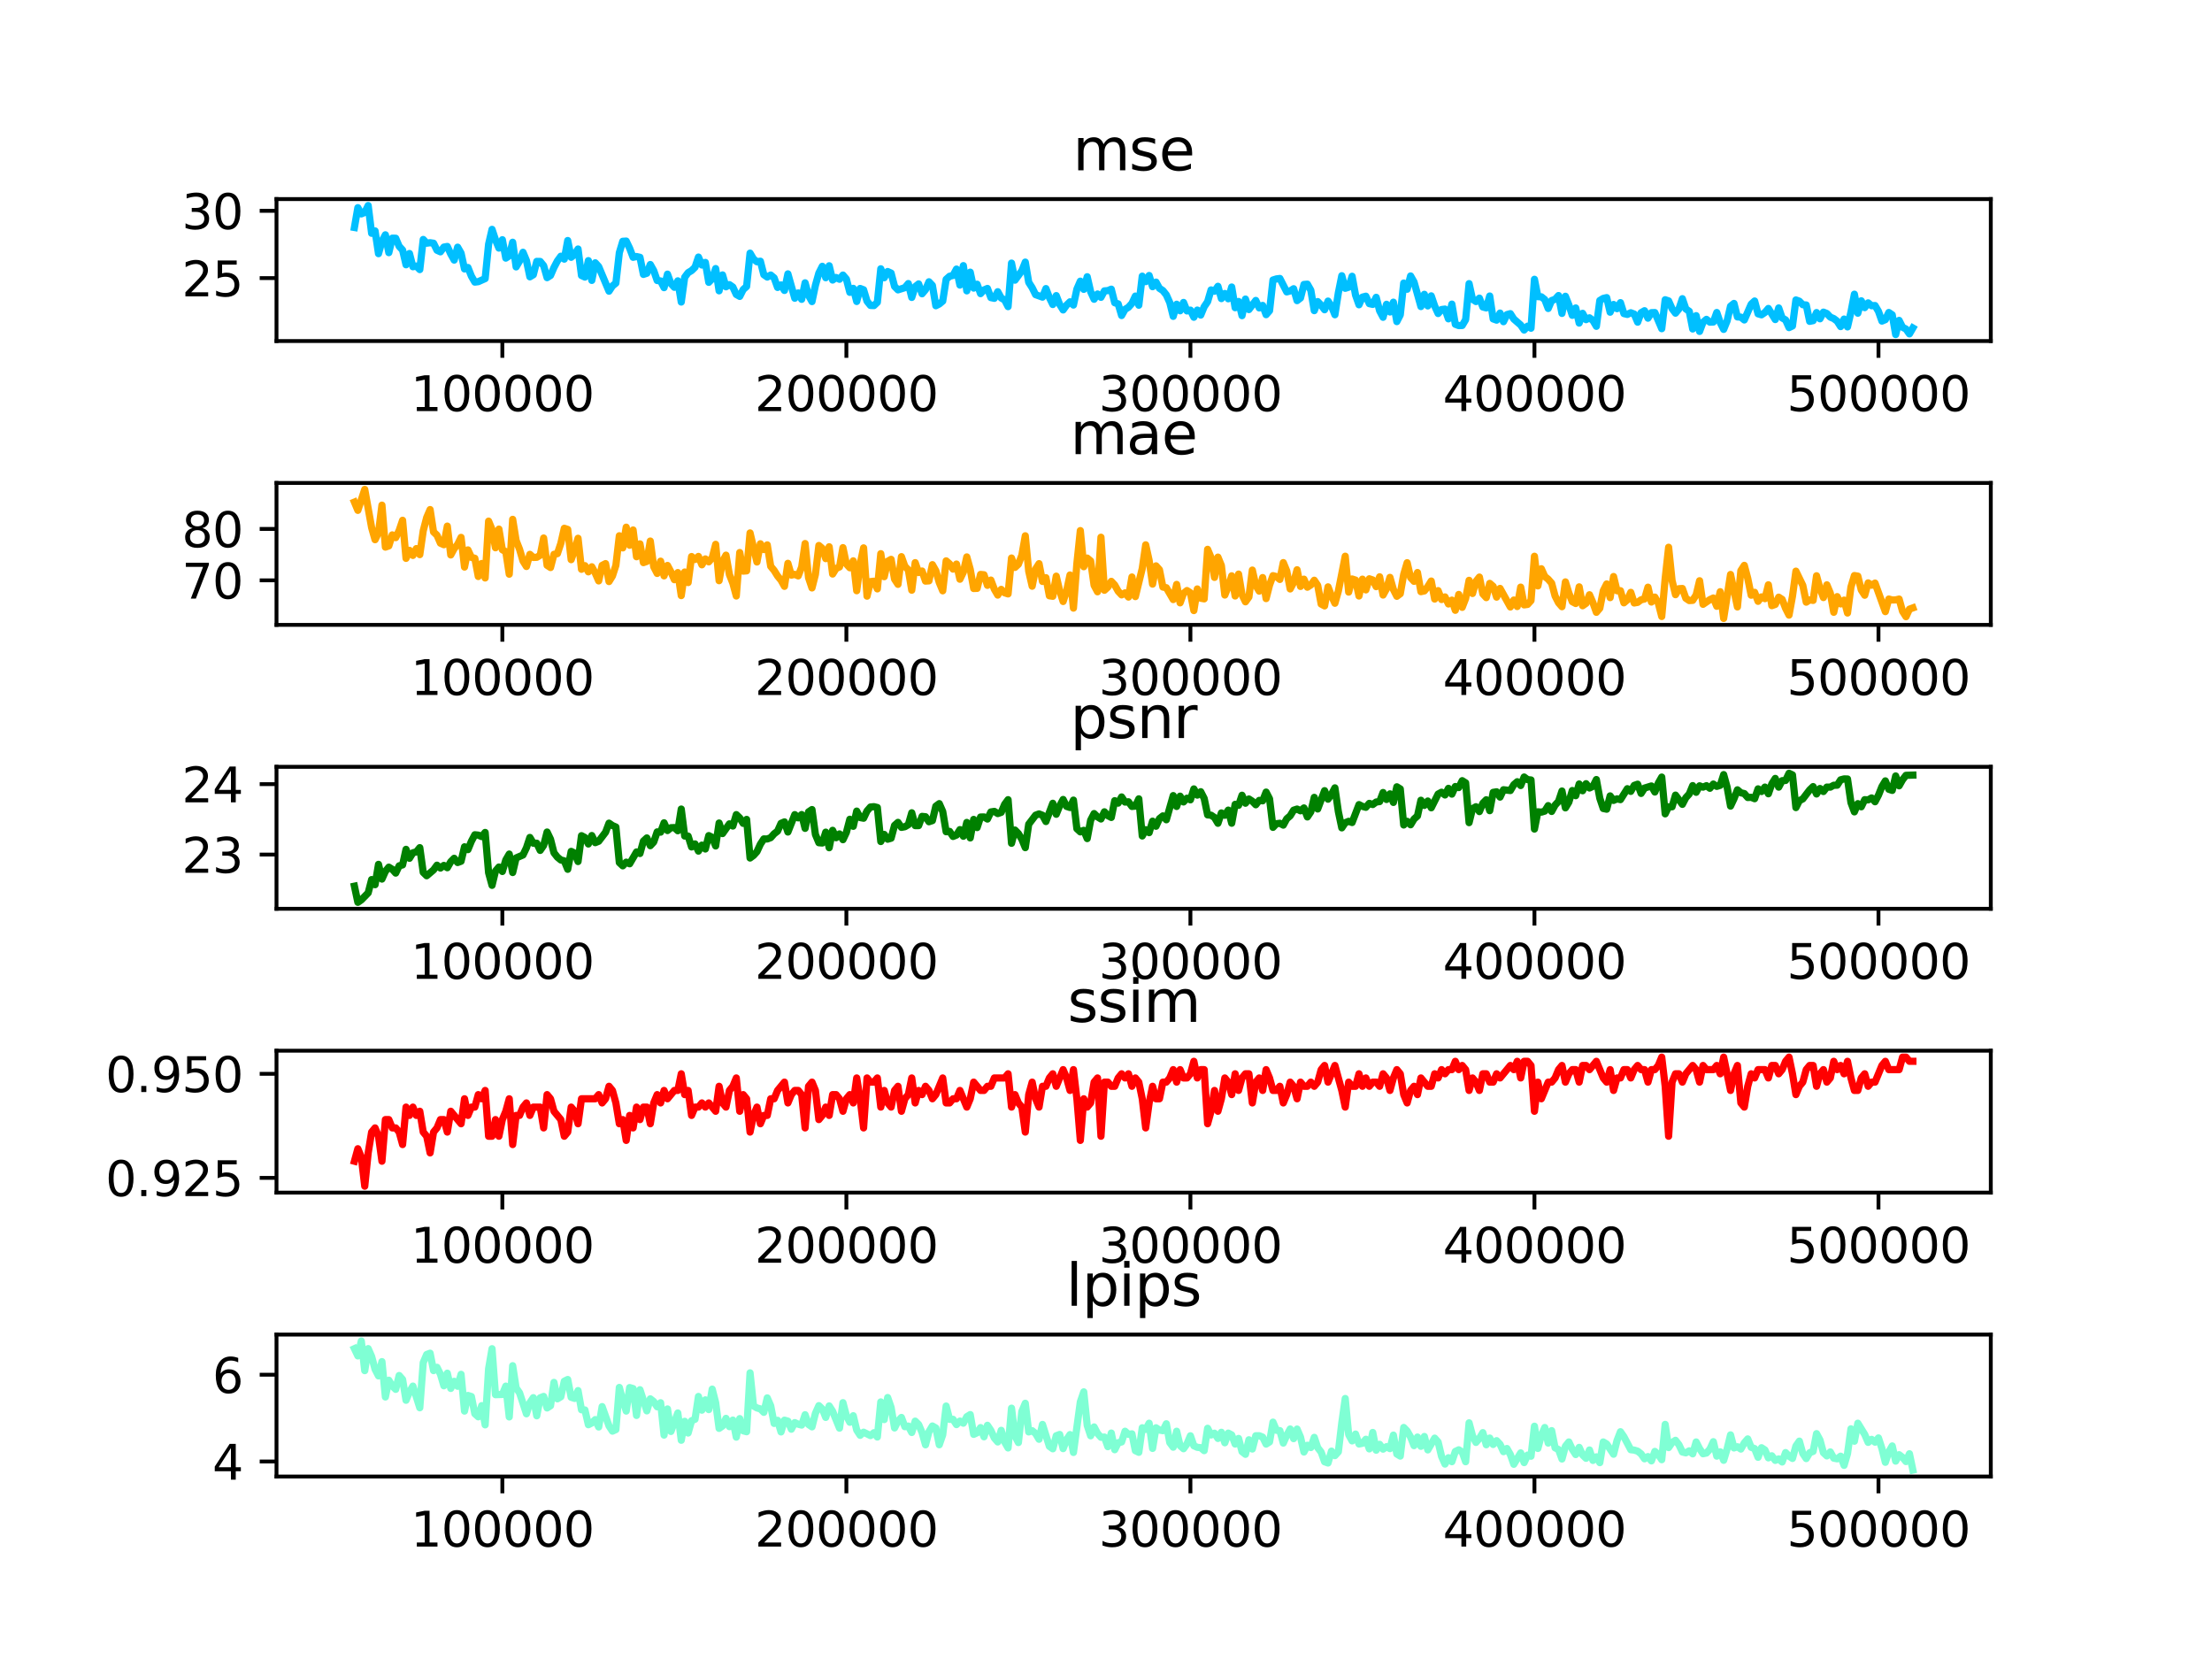 <?xml version="1.0" encoding="utf-8" standalone="no"?>
<!DOCTYPE svg PUBLIC "-//W3C//DTD SVG 1.1//EN"
  "http://www.w3.org/Graphics/SVG/1.1/DTD/svg11.dtd">
<svg xmlns:xlink="http://www.w3.org/1999/xlink" width="460.8pt" height="345.6pt" viewBox="0 0 460.8 345.6" xmlns="http://www.w3.org/2000/svg" version="1.1">
 <defs>
  <style type="text/css">*{stroke-linejoin: round; stroke-linecap: butt}</style>
 </defs>
 <g id="figure_1">
  <g id="patch_1">
   <path d="M 0 345.6 
L 460.8 345.6 
L 460.8 0 
L 0 0 
z
" style="fill: #ffffff"/>
  </g>
  <g id="axes_1">
   <g id="patch_2">
    <path d="M 57.6 71.04 
L 414.72 71.04 
L 414.72 41.472 
L 57.6 41.472 
z
" style="fill: #ffffff"/>
   </g>
   <g id="matplotlib.axis_1">
    <g id="xtick_1">
     <g id="line2d_1">
      <defs>
       <path id="mb1e99ba1a0" d="M 0 0 
L 0 3.5 
" style="stroke: #000000; stroke-width: 0.8"/>
      </defs>
      <g>
       <use xlink:href="#mb1e99ba1a0" x="104.65" y="71.04" style="stroke: #000000; stroke-width: 0.8"/>
      </g>
     </g>
     <g id="text_1">
      <!-- 100000 -->
      <g transform="translate(85.562 85.638)scale(0.1 -0.1)">
       <defs>
        <path id="DejaVuSans-31" d="M 794 531 
L 1825 531 
L 1825 4091 
L 703 3866 
L 703 4441 
L 1819 4666 
L 2450 4666 
L 2450 531 
L 3481 531 
L 3481 0 
L 794 0 
L 794 531 
z
" transform="scale(0.016)"/>
        <path id="DejaVuSans-30" d="M 2034 4250 
Q 1547 4250 1301 3770 
Q 1056 3291 1056 2328 
Q 1056 1369 1301 889 
Q 1547 409 2034 409 
Q 2525 409 2770 889 
Q 3016 1369 3016 2328 
Q 3016 3291 2770 3770 
Q 2525 4250 2034 4250 
z
M 2034 4750 
Q 2819 4750 3233 4129 
Q 3647 3509 3647 2328 
Q 3647 1150 3233 529 
Q 2819 -91 2034 -91 
Q 1250 -91 836 529 
Q 422 1150 422 2328 
Q 422 3509 836 4129 
Q 1250 4750 2034 4750 
z
" transform="scale(0.016)"/>
       </defs>
       <use xlink:href="#DejaVuSans-31"/>
       <use xlink:href="#DejaVuSans-30" x="63.623"/>
       <use xlink:href="#DejaVuSans-30" x="127.246"/>
       <use xlink:href="#DejaVuSans-30" x="190.869"/>
       <use xlink:href="#DejaVuSans-30" x="254.492"/>
       <use xlink:href="#DejaVuSans-30" x="318.115"/>
      </g>
     </g>
    </g>
    <g id="xtick_2">
     <g id="line2d_2">
      <g>
       <use xlink:href="#mb1e99ba1a0" x="176.317" y="71.04" style="stroke: #000000; stroke-width: 0.8"/>
      </g>
     </g>
     <g id="text_2">
      <!-- 200000 -->
      <g transform="translate(157.23 85.638)scale(0.1 -0.1)">
       <defs>
        <path id="DejaVuSans-32" d="M 1228 531 
L 3431 531 
L 3431 0 
L 469 0 
L 469 531 
Q 828 903 1448 1529 
Q 2069 2156 2228 2338 
Q 2531 2678 2651 2914 
Q 2772 3150 2772 3378 
Q 2772 3750 2511 3984 
Q 2250 4219 1831 4219 
Q 1534 4219 1204 4116 
Q 875 4013 500 3803 
L 500 4441 
Q 881 4594 1212 4672 
Q 1544 4750 1819 4750 
Q 2544 4750 2975 4387 
Q 3406 4025 3406 3419 
Q 3406 3131 3298 2873 
Q 3191 2616 2906 2266 
Q 2828 2175 2409 1742 
Q 1991 1309 1228 531 
z
" transform="scale(0.016)"/>
       </defs>
       <use xlink:href="#DejaVuSans-32"/>
       <use xlink:href="#DejaVuSans-30" x="63.623"/>
       <use xlink:href="#DejaVuSans-30" x="127.246"/>
       <use xlink:href="#DejaVuSans-30" x="190.869"/>
       <use xlink:href="#DejaVuSans-30" x="254.492"/>
       <use xlink:href="#DejaVuSans-30" x="318.115"/>
      </g>
     </g>
    </g>
    <g id="xtick_3">
     <g id="line2d_3">
      <g>
       <use xlink:href="#mb1e99ba1a0" x="247.985" y="71.04" style="stroke: #000000; stroke-width: 0.8"/>
      </g>
     </g>
     <g id="text_3">
      <!-- 300000 -->
      <g transform="translate(228.898 85.638)scale(0.1 -0.1)">
       <defs>
        <path id="DejaVuSans-33" d="M 2597 2516 
Q 3050 2419 3304 2112 
Q 3559 1806 3559 1356 
Q 3559 666 3084 287 
Q 2609 -91 1734 -91 
Q 1441 -91 1130 -33 
Q 819 25 488 141 
L 488 750 
Q 750 597 1062 519 
Q 1375 441 1716 441 
Q 2309 441 2620 675 
Q 2931 909 2931 1356 
Q 2931 1769 2642 2001 
Q 2353 2234 1838 2234 
L 1294 2234 
L 1294 2753 
L 1863 2753 
Q 2328 2753 2575 2939 
Q 2822 3125 2822 3475 
Q 2822 3834 2567 4026 
Q 2313 4219 1838 4219 
Q 1578 4219 1281 4162 
Q 984 4106 628 3988 
L 628 4550 
Q 988 4650 1302 4700 
Q 1616 4750 1894 4750 
Q 2613 4750 3031 4423 
Q 3450 4097 3450 3541 
Q 3450 3153 3228 2886 
Q 3006 2619 2597 2516 
z
" transform="scale(0.016)"/>
       </defs>
       <use xlink:href="#DejaVuSans-33"/>
       <use xlink:href="#DejaVuSans-30" x="63.623"/>
       <use xlink:href="#DejaVuSans-30" x="127.246"/>
       <use xlink:href="#DejaVuSans-30" x="190.869"/>
       <use xlink:href="#DejaVuSans-30" x="254.492"/>
       <use xlink:href="#DejaVuSans-30" x="318.115"/>
      </g>
     </g>
    </g>
    <g id="xtick_4">
     <g id="line2d_4">
      <g>
       <use xlink:href="#mb1e99ba1a0" x="319.653" y="71.04" style="stroke: #000000; stroke-width: 0.8"/>
      </g>
     </g>
     <g id="text_4">
      <!-- 400000 -->
      <g transform="translate(300.565 85.638)scale(0.1 -0.1)">
       <defs>
        <path id="DejaVuSans-34" d="M 2419 4116 
L 825 1625 
L 2419 1625 
L 2419 4116 
z
M 2253 4666 
L 3047 4666 
L 3047 1625 
L 3713 1625 
L 3713 1100 
L 3047 1100 
L 3047 0 
L 2419 0 
L 2419 1100 
L 313 1100 
L 313 1709 
L 2253 4666 
z
" transform="scale(0.016)"/>
       </defs>
       <use xlink:href="#DejaVuSans-34"/>
       <use xlink:href="#DejaVuSans-30" x="63.623"/>
       <use xlink:href="#DejaVuSans-30" x="127.246"/>
       <use xlink:href="#DejaVuSans-30" x="190.869"/>
       <use xlink:href="#DejaVuSans-30" x="254.492"/>
       <use xlink:href="#DejaVuSans-30" x="318.115"/>
      </g>
     </g>
    </g>
    <g id="xtick_5">
     <g id="line2d_5">
      <g>
       <use xlink:href="#mb1e99ba1a0" x="391.321" y="71.04" style="stroke: #000000; stroke-width: 0.8"/>
      </g>
     </g>
     <g id="text_5">
      <!-- 500000 -->
      <g transform="translate(372.233 85.638)scale(0.1 -0.1)">
       <defs>
        <path id="DejaVuSans-35" d="M 691 4666 
L 3169 4666 
L 3169 4134 
L 1269 4134 
L 1269 2991 
Q 1406 3038 1543 3061 
Q 1681 3084 1819 3084 
Q 2600 3084 3056 2656 
Q 3513 2228 3513 1497 
Q 3513 744 3044 326 
Q 2575 -91 1722 -91 
Q 1428 -91 1123 -41 
Q 819 9 494 109 
L 494 744 
Q 775 591 1075 516 
Q 1375 441 1709 441 
Q 2250 441 2565 725 
Q 2881 1009 2881 1497 
Q 2881 1984 2565 2268 
Q 2250 2553 1709 2553 
Q 1456 2553 1204 2497 
Q 953 2441 691 2322 
L 691 4666 
z
" transform="scale(0.016)"/>
       </defs>
       <use xlink:href="#DejaVuSans-35"/>
       <use xlink:href="#DejaVuSans-30" x="63.623"/>
       <use xlink:href="#DejaVuSans-30" x="127.246"/>
       <use xlink:href="#DejaVuSans-30" x="190.869"/>
       <use xlink:href="#DejaVuSans-30" x="254.492"/>
       <use xlink:href="#DejaVuSans-30" x="318.115"/>
      </g>
     </g>
    </g>
   </g>
   <g id="matplotlib.axis_2">
    <g id="ytick_1">
     <g id="line2d_6">
      <defs>
       <path id="mc87374b8f4" d="M 0 0 
L -3.5 0 
" style="stroke: #000000; stroke-width: 0.8"/>
      </defs>
      <g>
       <use xlink:href="#mc87374b8f4" x="57.6" y="57.935" style="stroke: #000000; stroke-width: 0.8"/>
      </g>
     </g>
     <g id="text_6">
      <!-- 25 -->
      <g transform="translate(37.875 61.735)scale(0.1 -0.1)">
       <use xlink:href="#DejaVuSans-32"/>
       <use xlink:href="#DejaVuSans-35" x="63.623"/>
      </g>
     </g>
    </g>
    <g id="ytick_2">
     <g id="line2d_7">
      <g>
       <use xlink:href="#mc87374b8f4" x="57.6" y="43.918" style="stroke: #000000; stroke-width: 0.8"/>
      </g>
     </g>
     <g id="text_7">
      <!-- 30 -->
      <g transform="translate(37.875 47.717)scale(0.1 -0.1)">
       <use xlink:href="#DejaVuSans-33"/>
       <use xlink:href="#DejaVuSans-30" x="63.623"/>
      </g>
     </g>
    </g>
   </g>
   <g id="line2d_8">
    <path d="M 73.833 47.389 
L 74.549 43.265 
L 75.266 44.557 
L 75.983 44.257 
L 76.699 42.816 
L 77.416 48.602 
L 78.133 48.101 
L 78.849 52.844 
L 79.566 50.259 
L 80.283 48.916 
L 80.999 52.631 
L 81.716 49.617 
L 82.433 49.629 
L 83.15 51.319 
L 83.866 52.09 
L 84.583 55.157 
L 85.3 52.813 
L 86.016 55.564 
L 86.733 55.421 
L 87.45 56.158 
L 88.166 49.884 
L 88.883 50.666 
L 89.6 50.562 
L 90.316 50.669 
L 91.033 52.132 
L 91.75 52.46 
L 92.466 51.476 
L 93.183 51.341 
L 93.9 52.911 
L 94.616 54.181 
L 95.333 51.49 
L 96.05 52.735 
L 96.766 56.029 
L 97.483 55.726 
L 98.2 57.532 
L 98.916 58.771 
L 99.633 58.678 
L 101.066 58.042 
L 101.783 50.879 
L 102.5 47.781 
L 103.216 49.948 
L 103.933 51.681 
L 104.65 49.94 
L 105.367 53.772 
L 106.083 53.304 
L 106.8 50.467 
L 107.517 55.6 
L 108.233 54.38 
L 108.95 52.555 
L 109.667 54.277 
L 110.383 57.666 
L 111.1 57.237 
L 111.817 54.453 
L 112.533 54.467 
L 113.25 55.339 
L 113.967 57.84 
L 114.683 57.383 
L 115.4 55.726 
L 116.117 54.361 
L 116.833 53.377 
L 117.55 53.982 
L 118.267 50.105 
L 118.983 53.598 
L 119.7 53.01 
L 120.417 51.871 
L 121.133 57.391 
L 121.85 57.722 
L 122.567 54.296 
L 123.283 58.412 
L 124 54.748 
L 124.717 55.538 
L 126.15 58.959 
L 126.867 60.66 
L 127.583 59.564 
L 128.3 58.981 
L 129.017 52.639 
L 129.734 50.265 
L 130.45 50.223 
L 131.167 51.717 
L 131.884 53.598 
L 132.6 53.438 
L 133.317 53.601 
L 134.034 57.162 
L 134.75 56.926 
L 135.467 55.104 
L 136.184 56.377 
L 136.9 58.437 
L 137.617 58.527 
L 138.334 59.923 
L 139.05 57.108 
L 139.767 59.074 
L 140.484 59.85 
L 141.2 58.504 
L 141.917 62.923 
L 142.634 57.759 
L 143.35 56.8 
L 144.067 56.371 
L 144.784 55.676 
L 145.5 53.553 
L 146.217 55.21 
L 146.934 54.666 
L 147.65 58.816 
L 148.367 58.075 
L 149.084 55.948 
L 149.8 60.582 
L 150.517 57.274 
L 151.234 59.744 
L 151.95 59.295 
L 152.667 59.8 
L 153.384 61.344 
L 154.101 61.745 
L 154.817 60.321 
L 155.534 59.676 
L 156.251 52.732 
L 156.967 53.949 
L 157.684 54.529 
L 158.401 54.417 
L 159.117 57.223 
L 159.834 57.717 
L 160.551 57.293 
L 161.267 57.89 
L 161.984 59.881 
L 162.701 59.354 
L 163.417 60.503 
L 164.134 57.055 
L 165.567 62.127 
L 166.284 61.025 
L 167.001 62.354 
L 167.717 58.917 
L 168.434 61.521 
L 169.151 62.825 
L 169.867 59.432 
L 170.584 56.884 
L 171.301 55.479 
L 172.017 57.854 
L 172.734 55.364 
L 173.451 58.339 
L 174.167 57.806 
L 174.884 58.176 
L 175.601 57.302 
L 176.317 58.137 
L 177.034 60.899 
L 177.751 60.072 
L 178.468 62.802 
L 179.184 60.091 
L 179.901 60.366 
L 180.618 62.746 
L 181.334 63.629 
L 182.051 63.66 
L 182.768 62.979 
L 183.484 55.995 
L 184.201 57.86 
L 184.918 56.564 
L 185.634 56.89 
L 186.351 59.662 
L 187.068 60.383 
L 188.501 59.929 
L 189.218 59.071 
L 189.934 61.961 
L 190.651 59.716 
L 191.368 59.144 
L 192.084 61.199 
L 192.801 60.344 
L 193.518 58.701 
L 194.234 59.458 
L 194.951 63.691 
L 195.668 63.326 
L 196.384 62.726 
L 197.101 58.193 
L 197.818 57.551 
L 198.534 57.38 
L 199.251 56.054 
L 199.968 59.388 
L 200.685 55.336 
L 201.401 60.59 
L 202.118 56.699 
L 202.835 60.018 
L 203.551 59.211 
L 204.268 61.171 
L 204.985 60.405 
L 205.701 60.088 
L 206.418 61.998 
L 207.135 62.149 
L 207.851 60.767 
L 208.568 62.076 
L 209.285 62.48 
L 210.001 63.876 
L 210.718 54.807 
L 211.435 58.364 
L 212.868 56.413 
L 213.585 54.602 
L 214.301 58.813 
L 215.018 59.937 
L 215.735 61.384 
L 217.168 61.899 
L 217.885 60.116 
L 218.601 61.972 
L 219.318 63.436 
L 220.035 61.58 
L 220.751 63.419 
L 221.468 64.566 
L 222.185 63.565 
L 222.901 62.872 
L 223.618 63.548 
L 224.335 60.231 
L 225.052 58.574 
L 225.768 60.279 
L 226.485 57.649 
L 227.202 60.767 
L 227.918 62.34 
L 228.635 61.241 
L 229.352 61.939 
L 230.068 60.596 
L 230.785 60.54 
L 231.502 60.24 
L 232.218 63.069 
L 232.935 63.304 
L 233.652 65.729 
L 234.368 64.445 
L 235.085 64.005 
L 235.802 63.197 
L 236.518 61.678 
L 237.235 63.582 
L 237.952 57.529 
L 238.668 58.667 
L 239.385 57.391 
L 240.102 59.724 
L 240.818 58.768 
L 241.535 60.063 
L 242.252 60.531 
L 242.968 61.431 
L 243.685 63.035 
L 244.402 65.9 
L 245.118 63.38 
L 245.835 64.742 
L 246.552 63.004 
L 247.268 64.773 
L 247.985 64.602 
L 248.702 66.088 
L 249.419 64.596 
L 250.135 65.637 
L 250.852 63.901 
L 251.569 62.841 
L 252.285 60.394 
L 253.002 60.672 
L 253.719 59.643 
L 254.435 62.202 
L 255.152 61.14 
L 255.869 62.241 
L 256.585 59.791 
L 257.302 64.1 
L 258.019 62.805 
L 258.735 65.757 
L 259.452 62.303 
L 260.169 64.49 
L 261.602 62.589 
L 262.319 64.145 
L 263.035 63.624 
L 263.752 65.552 
L 264.469 64.734 
L 265.185 58.328 
L 265.902 58.101 
L 266.619 58.011 
L 268.052 60.809 
L 268.769 60.607 
L 269.485 60.147 
L 270.202 62.628 
L 270.919 62.073 
L 271.635 59.261 
L 272.352 59.197 
L 273.069 60.461 
L 273.786 64.711 
L 274.502 62.825 
L 275.219 63.562 
L 275.936 64.526 
L 276.652 62.721 
L 277.369 63.781 
L 278.086 65.569 
L 278.802 61.002 
L 279.519 57.439 
L 280.236 60.06 
L 280.952 59.828 
L 281.669 57.554 
L 282.386 61.482 
L 283.102 63.492 
L 283.819 61.894 
L 284.536 61.706 
L 285.252 63.256 
L 285.969 63.413 
L 286.686 61.939 
L 287.402 64.748 
L 288.119 66.096 
L 288.836 63.391 
L 289.552 64.989 
L 290.269 62.951 
L 290.986 66.993 
L 291.702 65.592 
L 292.419 58.964 
L 293.136 60.257 
L 293.852 57.487 
L 294.569 58.748 
L 296.003 63.859 
L 296.719 61.308 
L 297.436 63.727 
L 298.153 61.633 
L 298.869 63.744 
L 299.586 65.311 
L 300.303 64.481 
L 301.019 64.389 
L 301.736 66.422 
L 302.453 63.352 
L 303.169 67.557 
L 303.886 67.832 
L 304.603 67.801 
L 305.319 66.59 
L 306.036 59.085 
L 306.753 62.337 
L 307.469 62.816 
L 308.186 62.107 
L 308.903 63.954 
L 309.619 64.145 
L 310.336 61.664 
L 311.053 66.438 
L 311.769 66.693 
L 312.486 65.219 
L 313.203 67.013 
L 313.919 65.538 
L 314.636 65.342 
L 315.353 66.461 
L 316.786 67.708 
L 317.503 68.751 
L 318.219 67.949 
L 318.936 68.373 
L 319.653 58.182 
L 320.37 61.799 
L 321.086 61.829 
L 321.803 62.401 
L 322.52 64.26 
L 323.236 62.606 
L 323.953 62.356 
L 324.67 61.566 
L 325.386 65.289 
L 326.103 61.72 
L 326.82 63.509 
L 327.536 65.687 
L 328.253 64.153 
L 328.97 67.299 
L 329.686 65.269 
L 330.403 66.587 
L 331.12 66.208 
L 331.836 66.758 
L 332.553 67.975 
L 333.27 62.595 
L 333.986 62.163 
L 334.703 62 
L 335.42 65.037 
L 336.136 63.425 
L 336.853 64.302 
L 337.57 63.046 
L 338.286 65.328 
L 339.003 65.502 
L 339.72 65.152 
L 340.436 65.423 
L 341.153 67.114 
L 341.87 65.143 
L 342.586 64.728 
L 343.303 66.281 
L 344.02 65.135 
L 344.737 65.112 
L 346.17 68.471 
L 346.887 62.443 
L 347.603 62.687 
L 348.32 64.294 
L 349.037 65.238 
L 349.753 64.364 
L 350.47 62.225 
L 351.187 64.353 
L 351.903 64.854 
L 352.62 68.533 
L 353.337 65.757 
L 354.053 69.043 
L 354.77 67.134 
L 355.487 66.528 
L 356.203 67.111 
L 356.92 67.083 
L 357.637 65.101 
L 358.353 67.19 
L 359.07 68.617 
L 359.787 66.848 
L 360.503 63.781 
L 361.22 63.211 
L 361.937 66.023 
L 362.653 66.06 
L 363.37 66.654 
L 364.803 63.371 
L 365.52 62.707 
L 366.237 65.373 
L 366.953 65.58 
L 367.67 65.09 
L 368.387 64.257 
L 369.82 66.57 
L 370.537 64.151 
L 371.254 66.236 
L 371.97 66.643 
L 372.687 68.247 
L 373.404 67.907 
L 374.12 62.485 
L 374.837 62.746 
L 375.554 63.481 
L 376.27 63.531 
L 376.987 66.943 
L 377.704 66.797 
L 378.42 65.115 
L 379.137 66.413 
L 379.854 65.02 
L 380.57 65.306 
L 381.287 66.065 
L 382.004 66.365 
L 382.72 66.912 
L 383.437 68.036 
L 384.154 66.466 
L 384.87 68.098 
L 385.587 65.003 
L 386.304 61.285 
L 387.02 65.247 
L 387.737 62.665 
L 388.454 64.086 
L 389.17 63.091 
L 389.887 63.691 
L 390.604 63.649 
L 391.321 64.863 
L 392.037 66.89 
L 392.754 66.59 
L 393.471 65.098 
L 394.187 65.583 
L 394.904 69.696 
L 395.621 66.744 
L 396.337 68.177 
L 397.054 68.544 
L 397.771 69.559 
L 398.487 68.325 
L 398.487 68.325 
" clip-path="url(#p58a8d52836)" style="fill: none; stroke: #00bfff; stroke-width: 1.5; stroke-linecap: square"/>
   </g>
   <g id="patch_3">
    <path d="M 57.6 71.04 
L 57.6 41.472 
" style="fill: none; stroke: #000000; stroke-width: 0.8; stroke-linejoin: miter; stroke-linecap: square"/>
   </g>
   <g id="patch_4">
    <path d="M 414.72 71.04 
L 414.72 41.472 
" style="fill: none; stroke: #000000; stroke-width: 0.8; stroke-linejoin: miter; stroke-linecap: square"/>
   </g>
   <g id="patch_5">
    <path d="M 57.6 71.04 
L 414.72 71.04 
" style="fill: none; stroke: #000000; stroke-width: 0.8; stroke-linejoin: miter; stroke-linecap: square"/>
   </g>
   <g id="patch_6">
    <path d="M 57.6 41.472 
L 414.72 41.472 
" style="fill: none; stroke: #000000; stroke-width: 0.8; stroke-linejoin: miter; stroke-linecap: square"/>
   </g>
   <g id="text_8">
    <!-- mse -->
    <g transform="translate(223.498 35.472)scale(0.12 -0.12)">
     <defs>
      <path id="DejaVuSans-6d" d="M 3328 2828 
Q 3544 3216 3844 3400 
Q 4144 3584 4550 3584 
Q 5097 3584 5394 3201 
Q 5691 2819 5691 2113 
L 5691 0 
L 5113 0 
L 5113 2094 
Q 5113 2597 4934 2840 
Q 4756 3084 4391 3084 
Q 3944 3084 3684 2787 
Q 3425 2491 3425 1978 
L 3425 0 
L 2847 0 
L 2847 2094 
Q 2847 2600 2669 2842 
Q 2491 3084 2119 3084 
Q 1678 3084 1418 2786 
Q 1159 2488 1159 1978 
L 1159 0 
L 581 0 
L 581 3500 
L 1159 3500 
L 1159 2956 
Q 1356 3278 1631 3431 
Q 1906 3584 2284 3584 
Q 2666 3584 2933 3390 
Q 3200 3197 3328 2828 
z
" transform="scale(0.016)"/>
      <path id="DejaVuSans-73" d="M 2834 3397 
L 2834 2853 
Q 2591 2978 2328 3040 
Q 2066 3103 1784 3103 
Q 1356 3103 1142 2972 
Q 928 2841 928 2578 
Q 928 2378 1081 2264 
Q 1234 2150 1697 2047 
L 1894 2003 
Q 2506 1872 2764 1633 
Q 3022 1394 3022 966 
Q 3022 478 2636 193 
Q 2250 -91 1575 -91 
Q 1294 -91 989 -36 
Q 684 19 347 128 
L 347 722 
Q 666 556 975 473 
Q 1284 391 1588 391 
Q 1994 391 2212 530 
Q 2431 669 2431 922 
Q 2431 1156 2273 1281 
Q 2116 1406 1581 1522 
L 1381 1569 
Q 847 1681 609 1914 
Q 372 2147 372 2553 
Q 372 3047 722 3315 
Q 1072 3584 1716 3584 
Q 2034 3584 2315 3537 
Q 2597 3491 2834 3397 
z
" transform="scale(0.016)"/>
      <path id="DejaVuSans-65" d="M 3597 1894 
L 3597 1613 
L 953 1613 
Q 991 1019 1311 708 
Q 1631 397 2203 397 
Q 2534 397 2845 478 
Q 3156 559 3463 722 
L 3463 178 
Q 3153 47 2828 -22 
Q 2503 -91 2169 -91 
Q 1331 -91 842 396 
Q 353 884 353 1716 
Q 353 2575 817 3079 
Q 1281 3584 2069 3584 
Q 2775 3584 3186 3129 
Q 3597 2675 3597 1894 
z
M 3022 2063 
Q 3016 2534 2758 2815 
Q 2500 3097 2075 3097 
Q 1594 3097 1305 2825 
Q 1016 2553 972 2059 
L 3022 2063 
z
" transform="scale(0.016)"/>
     </defs>
     <use xlink:href="#DejaVuSans-6d"/>
     <use xlink:href="#DejaVuSans-73" x="97.412"/>
     <use xlink:href="#DejaVuSans-65" x="149.512"/>
    </g>
   </g>
  </g>
  <g id="axes_2">
   <g id="patch_7">
    <path d="M 57.6 130.176 
L 414.72 130.176 
L 414.72 100.608 
L 57.6 100.608 
z
" style="fill: #ffffff"/>
   </g>
   <g id="matplotlib.axis_3">
    <g id="xtick_6">
     <g id="line2d_9">
      <g>
       <use xlink:href="#mb1e99ba1a0" x="104.65" y="130.176" style="stroke: #000000; stroke-width: 0.8"/>
      </g>
     </g>
     <g id="text_9">
      <!-- 100000 -->
      <g transform="translate(85.562 144.774)scale(0.1 -0.1)">
       <use xlink:href="#DejaVuSans-31"/>
       <use xlink:href="#DejaVuSans-30" x="63.623"/>
       <use xlink:href="#DejaVuSans-30" x="127.246"/>
       <use xlink:href="#DejaVuSans-30" x="190.869"/>
       <use xlink:href="#DejaVuSans-30" x="254.492"/>
       <use xlink:href="#DejaVuSans-30" x="318.115"/>
      </g>
     </g>
    </g>
    <g id="xtick_7">
     <g id="line2d_10">
      <g>
       <use xlink:href="#mb1e99ba1a0" x="176.317" y="130.176" style="stroke: #000000; stroke-width: 0.8"/>
      </g>
     </g>
     <g id="text_10">
      <!-- 200000 -->
      <g transform="translate(157.23 144.774)scale(0.1 -0.1)">
       <use xlink:href="#DejaVuSans-32"/>
       <use xlink:href="#DejaVuSans-30" x="63.623"/>
       <use xlink:href="#DejaVuSans-30" x="127.246"/>
       <use xlink:href="#DejaVuSans-30" x="190.869"/>
       <use xlink:href="#DejaVuSans-30" x="254.492"/>
       <use xlink:href="#DejaVuSans-30" x="318.115"/>
      </g>
     </g>
    </g>
    <g id="xtick_8">
     <g id="line2d_11">
      <g>
       <use xlink:href="#mb1e99ba1a0" x="247.985" y="130.176" style="stroke: #000000; stroke-width: 0.8"/>
      </g>
     </g>
     <g id="text_11">
      <!-- 300000 -->
      <g transform="translate(228.898 144.774)scale(0.1 -0.1)">
       <use xlink:href="#DejaVuSans-33"/>
       <use xlink:href="#DejaVuSans-30" x="63.623"/>
       <use xlink:href="#DejaVuSans-30" x="127.246"/>
       <use xlink:href="#DejaVuSans-30" x="190.869"/>
       <use xlink:href="#DejaVuSans-30" x="254.492"/>
       <use xlink:href="#DejaVuSans-30" x="318.115"/>
      </g>
     </g>
    </g>
    <g id="xtick_9">
     <g id="line2d_12">
      <g>
       <use xlink:href="#mb1e99ba1a0" x="319.653" y="130.176" style="stroke: #000000; stroke-width: 0.8"/>
      </g>
     </g>
     <g id="text_12">
      <!-- 400000 -->
      <g transform="translate(300.565 144.774)scale(0.1 -0.1)">
       <use xlink:href="#DejaVuSans-34"/>
       <use xlink:href="#DejaVuSans-30" x="63.623"/>
       <use xlink:href="#DejaVuSans-30" x="127.246"/>
       <use xlink:href="#DejaVuSans-30" x="190.869"/>
       <use xlink:href="#DejaVuSans-30" x="254.492"/>
       <use xlink:href="#DejaVuSans-30" x="318.115"/>
      </g>
     </g>
    </g>
    <g id="xtick_10">
     <g id="line2d_13">
      <g>
       <use xlink:href="#mb1e99ba1a0" x="391.321" y="130.176" style="stroke: #000000; stroke-width: 0.8"/>
      </g>
     </g>
     <g id="text_13">
      <!-- 500000 -->
      <g transform="translate(372.233 144.774)scale(0.1 -0.1)">
       <use xlink:href="#DejaVuSans-35"/>
       <use xlink:href="#DejaVuSans-30" x="63.623"/>
       <use xlink:href="#DejaVuSans-30" x="127.246"/>
       <use xlink:href="#DejaVuSans-30" x="190.869"/>
       <use xlink:href="#DejaVuSans-30" x="254.492"/>
       <use xlink:href="#DejaVuSans-30" x="318.115"/>
      </g>
     </g>
    </g>
   </g>
   <g id="matplotlib.axis_4">
    <g id="ytick_3">
     <g id="line2d_14">
      <g>
       <use xlink:href="#mc87374b8f4" x="57.6" y="120.898" style="stroke: #000000; stroke-width: 0.8"/>
      </g>
     </g>
     <g id="text_14">
      <!-- 70 -->
      <g transform="translate(37.875 124.697)scale(0.1 -0.1)">
       <defs>
        <path id="DejaVuSans-37" d="M 525 4666 
L 3525 4666 
L 3525 4397 
L 1831 0 
L 1172 0 
L 2766 4134 
L 525 4134 
L 525 4666 
z
" transform="scale(0.016)"/>
       </defs>
       <use xlink:href="#DejaVuSans-37"/>
       <use xlink:href="#DejaVuSans-30" x="63.623"/>
      </g>
     </g>
    </g>
    <g id="ytick_4">
     <g id="line2d_15">
      <g>
       <use xlink:href="#mc87374b8f4" x="57.6" y="110.186" style="stroke: #000000; stroke-width: 0.8"/>
      </g>
     </g>
     <g id="text_15">
      <!-- 80 -->
      <g transform="translate(37.875 113.985)scale(0.1 -0.1)">
       <defs>
        <path id="DejaVuSans-38" d="M 2034 2216 
Q 1584 2216 1326 1975 
Q 1069 1734 1069 1313 
Q 1069 891 1326 650 
Q 1584 409 2034 409 
Q 2484 409 2743 651 
Q 3003 894 3003 1313 
Q 3003 1734 2745 1975 
Q 2488 2216 2034 2216 
z
M 1403 2484 
Q 997 2584 770 2862 
Q 544 3141 544 3541 
Q 544 4100 942 4425 
Q 1341 4750 2034 4750 
Q 2731 4750 3128 4425 
Q 3525 4100 3525 3541 
Q 3525 3141 3298 2862 
Q 3072 2584 2669 2484 
Q 3125 2378 3379 2068 
Q 3634 1759 3634 1313 
Q 3634 634 3220 271 
Q 2806 -91 2034 -91 
Q 1263 -91 848 271 
Q 434 634 434 1313 
Q 434 1759 690 2068 
Q 947 2378 1403 2484 
z
M 1172 3481 
Q 1172 3119 1398 2916 
Q 1625 2713 2034 2713 
Q 2441 2713 2670 2916 
Q 2900 3119 2900 3481 
Q 2900 3844 2670 4047 
Q 2441 4250 2034 4250 
Q 1625 4250 1398 4047 
Q 1172 3844 1172 3481 
z
" transform="scale(0.016)"/>
       </defs>
       <use xlink:href="#DejaVuSans-38"/>
       <use xlink:href="#DejaVuSans-30" x="63.623"/>
      </g>
     </g>
    </g>
   </g>
   <g id="line2d_16">
    <path d="M 73.833 104.593 
L 74.549 106.315 
L 75.983 101.952 
L 77.416 109.913 
L 78.133 112.43 
L 78.849 110.968 
L 79.566 105.233 
L 80.283 113.972 
L 80.999 113.722 
L 81.716 111.424 
L 82.433 111.998 
L 83.15 110.506 
L 83.866 108.385 
L 84.583 116.316 
L 85.3 114.64 
L 86.016 115.703 
L 86.733 114.279 
L 87.45 115.537 
L 88.166 110.578 
L 88.883 107.812 
L 89.6 106.152 
L 90.316 110.818 
L 91.033 111.495 
L 91.75 113.157 
L 92.466 113.472 
L 93.183 109.599 
L 93.9 115.603 
L 94.616 114.277 
L 95.333 113.418 
L 96.05 111.946 
L 96.766 118.128 
L 97.483 114.557 
L 98.2 116.112 
L 98.916 116.297 
L 99.633 120.093 
L 100.35 117.389 
L 101.066 120.401 
L 101.783 108.563 
L 102.5 110.295 
L 103.216 114.11 
L 103.933 110.222 
L 104.65 114.525 
L 105.367 114.925 
L 106.083 119.615 
L 106.8 108.189 
L 107.517 112.596 
L 108.233 114.418 
L 108.95 116.862 
L 109.667 118.01 
L 110.383 115.483 
L 111.1 116.129 
L 111.817 116.096 
L 112.533 115.665 
L 113.25 112.079 
L 113.967 117.768 
L 114.683 118.23 
L 115.4 115.478 
L 116.117 115.333 
L 116.833 113.186 
L 117.55 110.052 
L 118.267 110.289 
L 118.983 116.588 
L 119.7 114.577 
L 120.417 112.131 
L 121.133 118.592 
L 121.85 117.833 
L 122.567 119.125 
L 123.283 118.068 
L 124 119.376 
L 124.717 121.014 
L 125.433 117.782 
L 126.15 117.412 
L 126.867 121.15 
L 127.583 119.988 
L 128.3 117.771 
L 129.017 111.61 
L 129.734 114.14 
L 130.45 109.823 
L 131.167 113.585 
L 131.884 110.404 
L 132.6 115.977 
L 133.317 113.301 
L 134.034 117.203 
L 134.75 116.952 
L 135.467 112.71 
L 136.184 118.071 
L 136.9 119.458 
L 137.617 116.904 
L 138.334 119.963 
L 139.05 117.791 
L 139.767 119.134 
L 140.484 120.76 
L 141.2 119.279 
L 141.917 124.076 
L 142.634 119.164 
L 143.35 121.361 
L 144.067 115.938 
L 144.784 116.55 
L 145.5 115.914 
L 146.217 117.659 
L 146.934 116.432 
L 147.65 117.044 
L 148.367 116.19 
L 149.084 113.396 
L 149.8 120.967 
L 150.517 116.977 
L 151.234 115.648 
L 151.95 119.691 
L 152.667 121.504 
L 153.384 124.157 
L 154.101 115.102 
L 154.817 118.976 
L 155.534 118.919 
L 156.251 111.019 
L 157.684 117.074 
L 158.401 113.277 
L 159.117 114.478 
L 159.834 113.508 
L 160.551 117.972 
L 161.267 118.835 
L 161.984 119.987 
L 162.701 120.859 
L 163.417 122.142 
L 164.134 117.349 
L 164.851 119.812 
L 165.567 119.649 
L 166.284 119.969 
L 167.001 118.125 
L 167.717 113.231 
L 168.434 120.348 
L 169.151 122.477 
L 169.867 119.653 
L 170.584 113.633 
L 171.301 114.244 
L 172.017 116.373 
L 172.734 113.901 
L 173.451 119.582 
L 174.167 118.428 
L 174.884 118.102 
L 175.601 114.084 
L 176.317 117.502 
L 177.034 118.275 
L 177.751 116.836 
L 178.468 123.06 
L 179.184 117.498 
L 179.901 114.133 
L 180.618 124.191 
L 181.334 121.161 
L 182.051 121.077 
L 182.768 122.674 
L 183.484 115.343 
L 184.201 120.137 
L 184.918 116.935 
L 185.634 116.523 
L 186.351 120.643 
L 187.068 121.728 
L 187.784 115.964 
L 188.501 117.977 
L 189.218 118.718 
L 189.934 122.948 
L 190.651 117.208 
L 191.368 119.271 
L 192.084 118.953 
L 192.801 121.053 
L 193.518 121.004 
L 194.234 117.631 
L 194.951 118.897 
L 195.668 121.358 
L 196.384 123.075 
L 197.101 116.839 
L 197.818 117.46 
L 198.534 118.556 
L 199.251 117.502 
L 199.968 120.665 
L 200.685 119.184 
L 201.401 116.015 
L 202.118 118.606 
L 202.835 122.595 
L 203.551 122.568 
L 204.268 119.664 
L 204.985 119.737 
L 205.701 121.936 
L 206.418 120.841 
L 207.135 122.739 
L 207.851 123.967 
L 208.568 122.778 
L 209.285 123.493 
L 210.001 123.724 
L 210.718 116.246 
L 211.435 118.203 
L 212.151 117.539 
L 212.868 115.669 
L 213.585 111.615 
L 214.301 119.003 
L 215.018 122.117 
L 215.735 118.541 
L 216.451 117.418 
L 217.168 121.123 
L 217.885 120.344 
L 218.601 124.113 
L 219.318 124.216 
L 220.035 120.028 
L 220.751 123.063 
L 221.468 125.302 
L 222.185 123.106 
L 222.901 119.778 
L 223.618 126.68 
L 224.335 117.378 
L 225.052 110.532 
L 225.768 118.057 
L 226.485 116.259 
L 227.202 116.861 
L 227.918 121.931 
L 228.635 123.28 
L 229.352 111.916 
L 230.068 122.962 
L 230.785 122.309 
L 231.502 121.104 
L 232.218 121.875 
L 232.935 123.158 
L 233.652 123.923 
L 234.368 123.506 
L 235.085 124.378 
L 235.802 120.198 
L 236.518 124.282 
L 237.952 118.427 
L 238.668 113.499 
L 239.385 116.744 
L 240.102 121.68 
L 240.818 117.879 
L 241.535 118.684 
L 242.252 122.297 
L 242.968 122.433 
L 244.402 124.896 
L 245.118 121.747 
L 245.835 125.584 
L 246.552 123.607 
L 247.268 123.023 
L 247.985 123.484 
L 248.702 127.191 
L 249.419 122.689 
L 250.135 124.621 
L 250.852 124.754 
L 251.569 114.436 
L 252.285 116.153 
L 253.002 120.284 
L 253.719 116.06 
L 254.435 117.808 
L 255.152 123.958 
L 255.869 122.216 
L 256.585 119.956 
L 257.302 124.155 
L 258.019 119.596 
L 258.735 123.885 
L 259.452 125.366 
L 260.169 124.366 
L 260.885 118.758 
L 261.602 121.938 
L 262.319 123.145 
L 263.035 120.317 
L 263.752 124.696 
L 264.469 121.884 
L 265.185 119.922 
L 265.902 120.113 
L 266.619 120.708 
L 267.335 117.2 
L 268.052 118.944 
L 268.769 122.685 
L 269.485 121.346 
L 270.202 118.693 
L 270.919 122.163 
L 271.635 120.654 
L 272.352 122.325 
L 273.069 121.857 
L 273.786 120.877 
L 274.502 121.949 
L 275.219 125.831 
L 275.936 126.22 
L 276.652 122.253 
L 277.369 124.115 
L 278.086 125.668 
L 278.802 123.135 
L 280.236 115.868 
L 280.952 123.344 
L 281.669 120.611 
L 282.386 120.845 
L 283.102 124.156 
L 283.819 120.65 
L 284.536 122.885 
L 285.252 120.572 
L 285.969 120.818 
L 286.686 122.213 
L 287.402 120.159 
L 288.119 123.958 
L 288.836 122.65 
L 289.552 120.279 
L 290.269 122.803 
L 290.986 124.217 
L 291.702 123.684 
L 292.419 119.645 
L 293.136 117.222 
L 293.852 120.318 
L 294.569 121.105 
L 295.286 119.265 
L 296.003 123.254 
L 296.719 123.095 
L 297.436 122.198 
L 298.153 121.043 
L 298.869 124.792 
L 299.586 123.04 
L 300.303 124.891 
L 301.019 124.347 
L 301.736 125.817 
L 302.453 125.014 
L 303.169 127.134 
L 303.886 123.834 
L 304.603 126.523 
L 305.319 124.673 
L 306.036 120.892 
L 306.753 123.633 
L 307.469 121.118 
L 308.186 120.215 
L 308.903 123.719 
L 309.619 124.496 
L 310.336 121.527 
L 311.053 122.149 
L 311.769 124.391 
L 312.486 122.579 
L 314.636 126.448 
L 315.353 124.997 
L 316.069 126.349 
L 316.786 122.307 
L 317.503 126.011 
L 318.219 125.912 
L 318.936 125.115 
L 319.653 115.877 
L 320.37 122.052 
L 321.086 118.482 
L 321.803 120.092 
L 322.52 120.67 
L 323.236 121.492 
L 323.953 124.162 
L 324.67 125.568 
L 325.386 126.387 
L 326.103 121.222 
L 326.82 123.541 
L 327.536 125.341 
L 328.253 125.721 
L 328.97 122.252 
L 329.686 126.188 
L 330.403 125.691 
L 331.12 123.897 
L 331.836 125.548 
L 332.553 127.556 
L 333.27 126.707 
L 333.986 123.065 
L 334.703 121.646 
L 335.42 124.499 
L 336.136 120.103 
L 336.853 123.065 
L 337.57 123.057 
L 338.286 125.58 
L 339.003 124.97 
L 339.72 123.399 
L 340.436 125.61 
L 341.153 125.483 
L 341.87 124.945 
L 342.586 124.785 
L 343.303 122.323 
L 344.02 125.414 
L 344.737 124.386 
L 345.453 125.642 
L 346.17 128.428 
L 346.887 120.488 
L 347.603 114.003 
L 348.32 120.924 
L 349.037 123.883 
L 349.753 122.64 
L 350.47 122.596 
L 351.187 124.627 
L 351.903 125.108 
L 352.62 125.062 
L 353.337 123.941 
L 354.053 120.978 
L 354.77 125.889 
L 356.203 124.913 
L 356.92 124.575 
L 357.637 126.302 
L 358.353 123.263 
L 359.07 128.832 
L 360.503 119.675 
L 361.937 126.435 
L 362.653 118.878 
L 363.37 117.776 
L 364.087 120.475 
L 364.803 123.994 
L 365.52 123.388 
L 366.237 125.266 
L 366.953 124.342 
L 367.67 124.713 
L 368.387 121.827 
L 369.104 126.169 
L 369.82 125.913 
L 370.537 124.401 
L 371.254 124.868 
L 371.97 126.719 
L 372.687 128.138 
L 373.404 124.21 
L 374.12 118.984 
L 375.554 121.942 
L 376.27 125.443 
L 376.987 124.958 
L 377.704 125.075 
L 378.42 119.943 
L 379.137 122.603 
L 379.854 124.481 
L 380.57 121.832 
L 381.287 123.552 
L 382.004 127.549 
L 382.72 124.285 
L 383.437 125.81 
L 384.154 125.016 
L 384.87 127.703 
L 385.587 122.284 
L 386.304 119.899 
L 387.02 120.022 
L 387.737 122.897 
L 388.454 123.998 
L 389.17 121.423 
L 389.887 121.918 
L 390.604 121.468 
L 392.754 127.412 
L 393.471 124.79 
L 394.187 124.986 
L 394.904 124.968 
L 395.621 124.796 
L 396.337 127.35 
L 397.054 128.469 
L 397.771 126.899 
L 398.487 126.636 
L 398.487 126.636 
" clip-path="url(#pf38d095412)" style="fill: none; stroke: #ffa500; stroke-width: 1.5; stroke-linecap: square"/>
   </g>
   <g id="patch_8">
    <path d="M 57.6 130.176 
L 57.6 100.608 
" style="fill: none; stroke: #000000; stroke-width: 0.8; stroke-linejoin: miter; stroke-linecap: square"/>
   </g>
   <g id="patch_9">
    <path d="M 414.72 130.176 
L 414.72 100.608 
" style="fill: none; stroke: #000000; stroke-width: 0.8; stroke-linejoin: miter; stroke-linecap: square"/>
   </g>
   <g id="patch_10">
    <path d="M 57.6 130.176 
L 414.72 130.176 
" style="fill: none; stroke: #000000; stroke-width: 0.8; stroke-linejoin: miter; stroke-linecap: square"/>
   </g>
   <g id="patch_11">
    <path d="M 57.6 100.608 
L 414.72 100.608 
" style="fill: none; stroke: #000000; stroke-width: 0.8; stroke-linejoin: miter; stroke-linecap: square"/>
   </g>
   <g id="text_16">
    <!-- mae -->
    <g transform="translate(222.947 94.608)scale(0.12 -0.12)">
     <defs>
      <path id="DejaVuSans-61" d="M 2194 1759 
Q 1497 1759 1228 1600 
Q 959 1441 959 1056 
Q 959 750 1161 570 
Q 1363 391 1709 391 
Q 2188 391 2477 730 
Q 2766 1069 2766 1631 
L 2766 1759 
L 2194 1759 
z
M 3341 1997 
L 3341 0 
L 2766 0 
L 2766 531 
Q 2569 213 2275 61 
Q 1981 -91 1556 -91 
Q 1019 -91 701 211 
Q 384 513 384 1019 
Q 384 1609 779 1909 
Q 1175 2209 1959 2209 
L 2766 2209 
L 2766 2266 
Q 2766 2663 2505 2880 
Q 2244 3097 1772 3097 
Q 1472 3097 1187 3025 
Q 903 2953 641 2809 
L 641 3341 
Q 956 3463 1253 3523 
Q 1550 3584 1831 3584 
Q 2591 3584 2966 3190 
Q 3341 2797 3341 1997 
z
" transform="scale(0.016)"/>
     </defs>
     <use xlink:href="#DejaVuSans-6d"/>
     <use xlink:href="#DejaVuSans-61" x="97.412"/>
     <use xlink:href="#DejaVuSans-65" x="158.691"/>
    </g>
   </g>
  </g>
  <g id="axes_3">
   <g id="patch_12">
    <path d="M 57.6 189.312 
L 414.72 189.312 
L 414.72 159.744 
L 57.6 159.744 
z
" style="fill: #ffffff"/>
   </g>
   <g id="matplotlib.axis_5">
    <g id="xtick_11">
     <g id="line2d_17">
      <g>
       <use xlink:href="#mb1e99ba1a0" x="104.65" y="189.312" style="stroke: #000000; stroke-width: 0.8"/>
      </g>
     </g>
     <g id="text_17">
      <!-- 100000 -->
      <g transform="translate(85.562 203.91)scale(0.1 -0.1)">
       <use xlink:href="#DejaVuSans-31"/>
       <use xlink:href="#DejaVuSans-30" x="63.623"/>
       <use xlink:href="#DejaVuSans-30" x="127.246"/>
       <use xlink:href="#DejaVuSans-30" x="190.869"/>
       <use xlink:href="#DejaVuSans-30" x="254.492"/>
       <use xlink:href="#DejaVuSans-30" x="318.115"/>
      </g>
     </g>
    </g>
    <g id="xtick_12">
     <g id="line2d_18">
      <g>
       <use xlink:href="#mb1e99ba1a0" x="176.317" y="189.312" style="stroke: #000000; stroke-width: 0.8"/>
      </g>
     </g>
     <g id="text_18">
      <!-- 200000 -->
      <g transform="translate(157.23 203.91)scale(0.1 -0.1)">
       <use xlink:href="#DejaVuSans-32"/>
       <use xlink:href="#DejaVuSans-30" x="63.623"/>
       <use xlink:href="#DejaVuSans-30" x="127.246"/>
       <use xlink:href="#DejaVuSans-30" x="190.869"/>
       <use xlink:href="#DejaVuSans-30" x="254.492"/>
       <use xlink:href="#DejaVuSans-30" x="318.115"/>
      </g>
     </g>
    </g>
    <g id="xtick_13">
     <g id="line2d_19">
      <g>
       <use xlink:href="#mb1e99ba1a0" x="247.985" y="189.312" style="stroke: #000000; stroke-width: 0.8"/>
      </g>
     </g>
     <g id="text_19">
      <!-- 300000 -->
      <g transform="translate(228.898 203.91)scale(0.1 -0.1)">
       <use xlink:href="#DejaVuSans-33"/>
       <use xlink:href="#DejaVuSans-30" x="63.623"/>
       <use xlink:href="#DejaVuSans-30" x="127.246"/>
       <use xlink:href="#DejaVuSans-30" x="190.869"/>
       <use xlink:href="#DejaVuSans-30" x="254.492"/>
       <use xlink:href="#DejaVuSans-30" x="318.115"/>
      </g>
     </g>
    </g>
    <g id="xtick_14">
     <g id="line2d_20">
      <g>
       <use xlink:href="#mb1e99ba1a0" x="319.653" y="189.312" style="stroke: #000000; stroke-width: 0.8"/>
      </g>
     </g>
     <g id="text_20">
      <!-- 400000 -->
      <g transform="translate(300.565 203.91)scale(0.1 -0.1)">
       <use xlink:href="#DejaVuSans-34"/>
       <use xlink:href="#DejaVuSans-30" x="63.623"/>
       <use xlink:href="#DejaVuSans-30" x="127.246"/>
       <use xlink:href="#DejaVuSans-30" x="190.869"/>
       <use xlink:href="#DejaVuSans-30" x="254.492"/>
       <use xlink:href="#DejaVuSans-30" x="318.115"/>
      </g>
     </g>
    </g>
    <g id="xtick_15">
     <g id="line2d_21">
      <g>
       <use xlink:href="#mb1e99ba1a0" x="391.321" y="189.312" style="stroke: #000000; stroke-width: 0.8"/>
      </g>
     </g>
     <g id="text_21">
      <!-- 500000 -->
      <g transform="translate(372.233 203.91)scale(0.1 -0.1)">
       <use xlink:href="#DejaVuSans-35"/>
       <use xlink:href="#DejaVuSans-30" x="63.623"/>
       <use xlink:href="#DejaVuSans-30" x="127.246"/>
       <use xlink:href="#DejaVuSans-30" x="190.869"/>
       <use xlink:href="#DejaVuSans-30" x="254.492"/>
       <use xlink:href="#DejaVuSans-30" x="318.115"/>
      </g>
     </g>
    </g>
   </g>
   <g id="matplotlib.axis_6">
    <g id="ytick_5">
     <g id="line2d_22">
      <g>
       <use xlink:href="#mc87374b8f4" x="57.6" y="178.02" style="stroke: #000000; stroke-width: 0.8"/>
      </g>
     </g>
     <g id="text_22">
      <!-- 23 -->
      <g transform="translate(37.875 181.819)scale(0.1 -0.1)">
       <use xlink:href="#DejaVuSans-32"/>
       <use xlink:href="#DejaVuSans-33" x="63.623"/>
      </g>
     </g>
    </g>
    <g id="ytick_6">
     <g id="line2d_23">
      <g>
       <use xlink:href="#mc87374b8f4" x="57.6" y="163.348" style="stroke: #000000; stroke-width: 0.8"/>
      </g>
     </g>
     <g id="text_23">
      <!-- 24 -->
      <g transform="translate(37.875 167.147)scale(0.1 -0.1)">
       <use xlink:href="#DejaVuSans-32"/>
       <use xlink:href="#DejaVuSans-34" x="63.623"/>
      </g>
     </g>
    </g>
   </g>
   <g id="line2d_24">
    <path d="M 73.833 184.608 
L 74.549 187.968 
L 75.266 187.469 
L 76.699 186.002 
L 77.416 183.229 
L 78.133 184.3 
L 78.849 180.06 
L 79.566 183.126 
L 80.283 181.512 
L 80.999 180.646 
L 81.716 181.087 
L 82.433 181.879 
L 83.15 180.368 
L 83.866 180.177 
L 84.583 176.934 
L 85.3 178.798 
L 86.016 177.653 
L 86.733 177.462 
L 87.45 176.582 
L 88.166 181.732 
L 88.883 182.436 
L 90.316 181.219 
L 91.033 180.236 
L 91.75 180.837 
L 92.466 180.28 
L 93.183 180.764 
L 93.9 179.517 
L 94.616 178.798 
L 95.333 179.678 
L 96.05 179.414 
L 96.766 176.406 
L 97.483 176.993 
L 98.2 175.247 
L 98.916 173.897 
L 99.633 173.97 
L 100.35 174.279 
L 101.066 173.413 
L 101.783 181.806 
L 102.5 184.432 
L 103.216 181.468 
L 103.933 180.617 
L 104.65 181.541 
L 105.367 179.15 
L 106.083 177.917 
L 106.8 181.762 
L 107.517 178.724 
L 108.95 178.108 
L 109.667 176.611 
L 110.383 174.455 
L 111.1 175.658 
L 111.817 175.658 
L 112.533 177.154 
L 113.25 176.113 
L 113.967 173.325 
L 114.683 174.821 
L 115.4 177.653 
L 116.117 178.563 
L 116.833 179.15 
L 117.55 179.326 
L 118.267 181.087 
L 118.983 177.36 
L 119.7 177.712 
L 120.417 179.473 
L 121.133 174.088 
L 121.85 174.469 
L 122.567 175.819 
L 123.283 174.058 
L 124 175.54 
L 124.717 175.247 
L 126.15 173.369 
L 126.867 171.476 
L 127.583 171.975 
L 128.3 172.283 
L 129.017 179.693 
L 129.734 180.368 
L 130.45 179.605 
L 131.167 179.942 
L 132.6 177.477 
L 133.317 177.8 
L 134.034 175.218 
L 134.75 174.557 
L 135.467 176.171 
L 136.184 175.408 
L 136.9 173.296 
L 137.617 173.354 
L 138.334 171.403 
L 139.05 173.017 
L 139.767 172.43 
L 140.484 172.4 
L 141.2 173.061 
L 141.917 168.542 
L 142.634 174.161 
L 143.35 174.176 
L 144.067 176.435 
L 144.784 175.805 
L 145.5 177.301 
L 146.217 176.054 
L 146.934 176.861 
L 147.65 174.073 
L 148.367 174.44 
L 149.084 176.23 
L 149.8 171.447 
L 150.517 173.648 
L 151.95 171.623 
L 152.667 172.078 
L 153.384 169.701 
L 154.101 170.39 
L 154.817 171.52 
L 155.534 170.698 
L 156.251 178.739 
L 156.967 178.211 
L 157.684 177.418 
L 158.401 175.863 
L 159.117 174.763 
L 159.834 174.777 
L 160.551 174.499 
L 161.267 173.692 
L 161.984 173.134 
L 162.701 171.52 
L 163.417 171.212 
L 164.134 173.325 
L 165.567 169.701 
L 166.284 170.376 
L 167.001 169.686 
L 167.717 172.562 
L 168.434 169.129 
L 169.151 168.644 
L 169.867 173.838 
L 170.584 175.555 
L 171.301 175.614 
L 172.017 173.354 
L 172.734 176.597 
L 173.451 172.973 
L 174.167 174.513 
L 174.884 173.721 
L 175.601 174.924 
L 176.317 173.398 
L 177.034 170.669 
L 177.751 172.136 
L 178.468 168.967 
L 179.184 170.317 
L 179.901 170.449 
L 180.618 168.938 
L 181.334 168.116 
L 182.051 168.043 
L 182.768 168.219 
L 183.484 175.306 
L 184.201 173.824 
L 184.918 174.821 
L 185.634 174.616 
L 186.351 171.946 
L 187.068 171.315 
L 187.784 172.356 
L 188.501 172.224 
L 189.218 171.799 
L 189.934 169.319 
L 190.651 171.99 
L 191.368 171.99 
L 192.084 170.068 
L 192.801 170.141 
L 193.518 171.183 
L 194.234 170.948 
L 194.951 167.94 
L 195.668 167.412 
L 196.384 169.04 
L 197.101 173.266 
L 197.818 173.193 
L 198.534 174.249 
L 199.251 173.956 
L 199.968 172.826 
L 200.685 174.205 
L 201.401 171.329 
L 202.118 174.557 
L 202.835 170.698 
L 203.551 172.4 
L 204.268 170.2 
L 204.985 170.185 
L 205.701 170.625 
L 206.418 169.143 
L 207.135 169.026 
L 207.851 169.481 
L 208.568 169.231 
L 209.285 167.559 
L 210.001 166.59 
L 210.718 175.672 
L 211.435 172.914 
L 212.151 173.648 
L 212.868 174.836 
L 213.585 176.582 
L 214.301 171.696 
L 215.735 169.818 
L 216.451 169.554 
L 217.168 169.833 
L 217.885 171.139 
L 219.318 167.338 
L 220.035 169.627 
L 220.751 167.867 
L 221.468 166.546 
L 222.185 167.984 
L 222.901 168.219 
L 223.618 166.678 
L 224.335 172.635 
L 225.052 173.296 
L 225.768 172.973 
L 226.485 174.689 
L 227.202 170.86 
L 227.918 169.481 
L 228.635 170.17 
L 229.352 170.61 
L 230.068 169.114 
L 230.785 169.921 
L 231.502 170.288 
L 232.218 166.796 
L 232.935 167.309 
L 233.652 166.018 
L 234.368 167.089 
L 235.085 167.03 
L 235.802 167.999 
L 236.518 167.925 
L 237.235 166.414 
L 237.952 174.147 
L 238.668 172.841 
L 239.385 173.457 
L 240.102 171.065 
L 240.818 172.122 
L 241.535 170.537 
L 242.252 169.965 
L 242.968 170.772 
L 244.402 165.739 
L 245.118 167.999 
L 245.835 165.857 
L 246.552 167.06 
L 247.268 166.282 
L 247.985 166.62 
L 248.702 164.345 
L 249.419 165.636 
L 250.135 164.932 
L 250.852 166.326 
L 251.569 169.759 
L 252.285 169.818 
L 253.002 170.302 
L 253.719 171.505 
L 254.435 169.349 
L 255.152 169.833 
L 255.869 168.762 
L 256.585 171.491 
L 257.302 167.559 
L 258.019 167.764 
L 258.735 165.666 
L 259.452 167.324 
L 260.169 166.443 
L 260.885 166.913 
L 261.602 167.647 
L 262.319 166.737 
L 263.035 166.825 
L 263.752 165.006 
L 264.469 166.399 
L 265.185 172.356 
L 265.902 171.594 
L 266.619 171.505 
L 267.335 171.887 
L 268.052 170.566 
L 268.769 169.95 
L 269.485 168.776 
L 270.202 168.542 
L 270.919 168.908 
L 271.635 168.307 
L 272.352 170.185 
L 273.069 169.114 
L 273.786 166.106 
L 274.502 168.527 
L 275.936 164.712 
L 276.652 166.487 
L 277.369 165.475 
L 278.086 164.125 
L 278.802 169.07 
L 279.519 172.459 
L 280.236 171.388 
L 280.952 171.095 
L 281.669 171.344 
L 283.102 167.617 
L 283.819 167.984 
L 284.536 168.175 
L 285.252 167.353 
L 285.969 167.603 
L 286.686 167.074 
L 287.402 166.986 
L 288.119 165.094 
L 288.836 166.546 
L 289.552 165.372 
L 290.269 167.162 
L 290.986 163.905 
L 291.702 164.345 
L 292.419 171.858 
L 293.136 171.095 
L 293.852 171.814 
L 294.569 170.625 
L 295.286 169.98 
L 296.003 166.708 
L 296.719 167.779 
L 297.436 166.869 
L 298.153 168.278 
L 299.586 165.416 
L 300.303 165.035 
L 301.019 165.607 
L 301.736 164.228 
L 302.453 165.431 
L 303.169 163.846 
L 303.886 164.067 
L 304.603 162.629 
L 305.319 163.083 
L 306.036 171.373 
L 306.753 168.454 
L 307.469 168.057 
L 308.186 169.07 
L 308.903 167.324 
L 309.619 166.605 
L 310.336 168.879 
L 311.053 165.064 
L 311.769 164.947 
L 312.486 166.047 
L 313.203 164.521 
L 314.636 164.683 
L 315.353 163.465 
L 316.069 162.849 
L 316.786 163.641 
L 317.503 161.866 
L 318.219 162.409 
L 318.936 162.482 
L 319.653 172.709 
L 320.37 169.114 
L 321.086 169.187 
L 321.803 168.967 
L 322.52 167.823 
L 323.236 169.04 
L 323.953 167.72 
L 324.67 166.942 
L 325.386 164.785 
L 326.103 168.292 
L 326.82 167.104 
L 327.536 164.683 
L 328.253 165.754 
L 328.97 163.318 
L 329.686 164.727 
L 330.403 163.26 
L 331.12 164.155 
L 331.836 163.817 
L 332.553 162.394 
L 333.27 166.297 
L 333.986 168.424 
L 334.703 168.571 
L 335.42 165.798 
L 336.136 166.737 
L 336.853 166.414 
L 337.57 166.576 
L 339.003 164.301 
L 339.72 164.859 
L 340.436 163.612 
L 341.153 163.362 
L 341.87 165.284 
L 342.586 164.169 
L 344.02 163.729 
L 344.737 164.991 
L 345.453 163.142 
L 346.17 161.88 
L 346.887 169.539 
L 347.603 168.072 
L 348.32 168.072 
L 349.037 165.636 
L 350.47 167.559 
L 351.187 166.179 
L 351.903 165.402 
L 352.62 163.656 
L 353.337 165.05 
L 354.053 163.7 
L 354.77 163.978 
L 355.487 163.67 
L 356.203 164.213 
L 356.92 163.333 
L 357.637 163.817 
L 358.353 163.597 
L 359.07 161.367 
L 359.787 163.964 
L 360.503 167.925 
L 361.22 166.399 
L 361.937 164.536 
L 362.653 165.152 
L 363.37 165.314 
L 364.087 166.135 
L 364.803 166.091 
L 365.52 166.385 
L 366.237 164.331 
L 366.953 164.888 
L 367.67 163.964 
L 368.387 165.358 
L 369.104 163.289 
L 369.82 162.159 
L 370.537 163.978 
L 371.254 162.629 
L 371.97 162.585 
L 372.687 161.088 
L 373.404 161.425 
L 374.12 168.234 
L 374.837 166.796 
L 375.554 166.429 
L 376.987 164.551 
L 377.704 163.861 
L 378.42 165.402 
L 379.137 164.257 
L 379.854 164.888 
L 380.57 163.964 
L 381.287 163.978 
L 382.004 163.582 
L 382.72 163.568 
L 383.437 162.453 
L 384.154 162.262 
L 384.87 162.276 
L 385.587 167.206 
L 386.304 169.129 
L 387.02 167.412 
L 387.737 168.072 
L 388.454 166.59 
L 389.17 166.634 
L 389.887 166.223 
L 390.604 167.016 
L 391.321 165.651 
L 392.037 163.861 
L 392.754 162.673 
L 393.471 164.419 
L 394.187 164.653 
L 394.904 161.646 
L 395.621 163.7 
L 396.337 162.438 
L 397.054 161.514 
L 398.487 161.469 
L 398.487 161.469 
" clip-path="url(#p0a9eae63d5)" style="fill: none; stroke: #008000; stroke-width: 1.5; stroke-linecap: square"/>
   </g>
   <g id="patch_13">
    <path d="M 57.6 189.312 
L 57.6 159.744 
" style="fill: none; stroke: #000000; stroke-width: 0.8; stroke-linejoin: miter; stroke-linecap: square"/>
   </g>
   <g id="patch_14">
    <path d="M 414.72 189.312 
L 414.72 159.744 
" style="fill: none; stroke: #000000; stroke-width: 0.8; stroke-linejoin: miter; stroke-linecap: square"/>
   </g>
   <g id="patch_15">
    <path d="M 57.6 189.312 
L 414.72 189.312 
" style="fill: none; stroke: #000000; stroke-width: 0.8; stroke-linejoin: miter; stroke-linecap: square"/>
   </g>
   <g id="patch_16">
    <path d="M 57.6 159.744 
L 414.72 159.744 
" style="fill: none; stroke: #000000; stroke-width: 0.8; stroke-linejoin: miter; stroke-linecap: square"/>
   </g>
   <g id="text_24">
    <!-- psnr -->
    <g transform="translate(222.956 153.744)scale(0.12 -0.12)">
     <defs>
      <path id="DejaVuSans-70" d="M 1159 525 
L 1159 -1331 
L 581 -1331 
L 581 3500 
L 1159 3500 
L 1159 2969 
Q 1341 3281 1617 3432 
Q 1894 3584 2278 3584 
Q 2916 3584 3314 3078 
Q 3713 2572 3713 1747 
Q 3713 922 3314 415 
Q 2916 -91 2278 -91 
Q 1894 -91 1617 61 
Q 1341 213 1159 525 
z
M 3116 1747 
Q 3116 2381 2855 2742 
Q 2594 3103 2138 3103 
Q 1681 3103 1420 2742 
Q 1159 2381 1159 1747 
Q 1159 1113 1420 752 
Q 1681 391 2138 391 
Q 2594 391 2855 752 
Q 3116 1113 3116 1747 
z
" transform="scale(0.016)"/>
      <path id="DejaVuSans-6e" d="M 3513 2113 
L 3513 0 
L 2938 0 
L 2938 2094 
Q 2938 2591 2744 2837 
Q 2550 3084 2163 3084 
Q 1697 3084 1428 2787 
Q 1159 2491 1159 1978 
L 1159 0 
L 581 0 
L 581 3500 
L 1159 3500 
L 1159 2956 
Q 1366 3272 1645 3428 
Q 1925 3584 2291 3584 
Q 2894 3584 3203 3211 
Q 3513 2838 3513 2113 
z
" transform="scale(0.016)"/>
      <path id="DejaVuSans-72" d="M 2631 2963 
Q 2534 3019 2420 3045 
Q 2306 3072 2169 3072 
Q 1681 3072 1420 2755 
Q 1159 2438 1159 1844 
L 1159 0 
L 581 0 
L 581 3500 
L 1159 3500 
L 1159 2956 
Q 1341 3275 1631 3429 
Q 1922 3584 2338 3584 
Q 2397 3584 2469 3576 
Q 2541 3569 2628 3553 
L 2631 2963 
z
" transform="scale(0.016)"/>
     </defs>
     <use xlink:href="#DejaVuSans-70"/>
     <use xlink:href="#DejaVuSans-73" x="63.477"/>
     <use xlink:href="#DejaVuSans-6e" x="115.576"/>
     <use xlink:href="#DejaVuSans-72" x="178.955"/>
    </g>
   </g>
  </g>
  <g id="axes_4">
   <g id="patch_17">
    <path d="M 57.6 248.448 
L 414.72 248.448 
L 414.72 218.88 
L 57.6 218.88 
z
" style="fill: #ffffff"/>
   </g>
   <g id="matplotlib.axis_7">
    <g id="xtick_16">
     <g id="line2d_25">
      <g>
       <use xlink:href="#mb1e99ba1a0" x="104.65" y="248.448" style="stroke: #000000; stroke-width: 0.8"/>
      </g>
     </g>
     <g id="text_25">
      <!-- 100000 -->
      <g transform="translate(85.562 263.046)scale(0.1 -0.1)">
       <use xlink:href="#DejaVuSans-31"/>
       <use xlink:href="#DejaVuSans-30" x="63.623"/>
       <use xlink:href="#DejaVuSans-30" x="127.246"/>
       <use xlink:href="#DejaVuSans-30" x="190.869"/>
       <use xlink:href="#DejaVuSans-30" x="254.492"/>
       <use xlink:href="#DejaVuSans-30" x="318.115"/>
      </g>
     </g>
    </g>
    <g id="xtick_17">
     <g id="line2d_26">
      <g>
       <use xlink:href="#mb1e99ba1a0" x="176.317" y="248.448" style="stroke: #000000; stroke-width: 0.8"/>
      </g>
     </g>
     <g id="text_26">
      <!-- 200000 -->
      <g transform="translate(157.23 263.046)scale(0.1 -0.1)">
       <use xlink:href="#DejaVuSans-32"/>
       <use xlink:href="#DejaVuSans-30" x="63.623"/>
       <use xlink:href="#DejaVuSans-30" x="127.246"/>
       <use xlink:href="#DejaVuSans-30" x="190.869"/>
       <use xlink:href="#DejaVuSans-30" x="254.492"/>
       <use xlink:href="#DejaVuSans-30" x="318.115"/>
      </g>
     </g>
    </g>
    <g id="xtick_18">
     <g id="line2d_27">
      <g>
       <use xlink:href="#mb1e99ba1a0" x="247.985" y="248.448" style="stroke: #000000; stroke-width: 0.8"/>
      </g>
     </g>
     <g id="text_27">
      <!-- 300000 -->
      <g transform="translate(228.898 263.046)scale(0.1 -0.1)">
       <use xlink:href="#DejaVuSans-33"/>
       <use xlink:href="#DejaVuSans-30" x="63.623"/>
       <use xlink:href="#DejaVuSans-30" x="127.246"/>
       <use xlink:href="#DejaVuSans-30" x="190.869"/>
       <use xlink:href="#DejaVuSans-30" x="254.492"/>
       <use xlink:href="#DejaVuSans-30" x="318.115"/>
      </g>
     </g>
    </g>
    <g id="xtick_19">
     <g id="line2d_28">
      <g>
       <use xlink:href="#mb1e99ba1a0" x="319.653" y="248.448" style="stroke: #000000; stroke-width: 0.8"/>
      </g>
     </g>
     <g id="text_28">
      <!-- 400000 -->
      <g transform="translate(300.565 263.046)scale(0.1 -0.1)">
       <use xlink:href="#DejaVuSans-34"/>
       <use xlink:href="#DejaVuSans-30" x="63.623"/>
       <use xlink:href="#DejaVuSans-30" x="127.246"/>
       <use xlink:href="#DejaVuSans-30" x="190.869"/>
       <use xlink:href="#DejaVuSans-30" x="254.492"/>
       <use xlink:href="#DejaVuSans-30" x="318.115"/>
      </g>
     </g>
    </g>
    <g id="xtick_20">
     <g id="line2d_29">
      <g>
       <use xlink:href="#mb1e99ba1a0" x="391.321" y="248.448" style="stroke: #000000; stroke-width: 0.8"/>
      </g>
     </g>
     <g id="text_29">
      <!-- 500000 -->
      <g transform="translate(372.233 263.046)scale(0.1 -0.1)">
       <use xlink:href="#DejaVuSans-35"/>
       <use xlink:href="#DejaVuSans-30" x="63.623"/>
       <use xlink:href="#DejaVuSans-30" x="127.246"/>
       <use xlink:href="#DejaVuSans-30" x="190.869"/>
       <use xlink:href="#DejaVuSans-30" x="254.492"/>
       <use xlink:href="#DejaVuSans-30" x="318.115"/>
      </g>
     </g>
    </g>
   </g>
   <g id="matplotlib.axis_8">
    <g id="ytick_7">
     <g id="line2d_30">
      <g>
       <use xlink:href="#mc87374b8f4" x="57.6" y="245.37" style="stroke: #000000; stroke-width: 0.8"/>
      </g>
     </g>
     <g id="text_30">
      <!-- 0.925 -->
      <g transform="translate(21.972 249.169)scale(0.1 -0.1)">
       <defs>
        <path id="DejaVuSans-2e" d="M 684 794 
L 1344 794 
L 1344 0 
L 684 0 
L 684 794 
z
" transform="scale(0.016)"/>
        <path id="DejaVuSans-39" d="M 703 97 
L 703 672 
Q 941 559 1184 500 
Q 1428 441 1663 441 
Q 2288 441 2617 861 
Q 2947 1281 2994 2138 
Q 2813 1869 2534 1725 
Q 2256 1581 1919 1581 
Q 1219 1581 811 2004 
Q 403 2428 403 3163 
Q 403 3881 828 4315 
Q 1253 4750 1959 4750 
Q 2769 4750 3195 4129 
Q 3622 3509 3622 2328 
Q 3622 1225 3098 567 
Q 2575 -91 1691 -91 
Q 1453 -91 1209 -44 
Q 966 3 703 97 
z
M 1959 2075 
Q 2384 2075 2632 2365 
Q 2881 2656 2881 3163 
Q 2881 3666 2632 3958 
Q 2384 4250 1959 4250 
Q 1534 4250 1286 3958 
Q 1038 3666 1038 3163 
Q 1038 2656 1286 2365 
Q 1534 2075 1959 2075 
z
" transform="scale(0.016)"/>
       </defs>
       <use xlink:href="#DejaVuSans-30"/>
       <use xlink:href="#DejaVuSans-2e" x="63.623"/>
       <use xlink:href="#DejaVuSans-39" x="95.41"/>
       <use xlink:href="#DejaVuSans-32" x="159.033"/>
       <use xlink:href="#DejaVuSans-35" x="222.656"/>
      </g>
     </g>
    </g>
    <g id="ytick_8">
     <g id="line2d_31">
      <g>
       <use xlink:href="#mc87374b8f4" x="57.6" y="223.692" style="stroke: #000000; stroke-width: 0.8"/>
      </g>
     </g>
     <g id="text_31">
      <!-- 0.950 -->
      <g transform="translate(21.972 227.492)scale(0.1 -0.1)">
       <use xlink:href="#DejaVuSans-30"/>
       <use xlink:href="#DejaVuSans-2e" x="63.623"/>
       <use xlink:href="#DejaVuSans-39" x="95.41"/>
       <use xlink:href="#DejaVuSans-35" x="159.033"/>
       <use xlink:href="#DejaVuSans-30" x="222.656"/>
      </g>
     </g>
    </g>
   </g>
   <g id="line2d_32">
    <path d="M 73.833 241.901 
L 74.549 239.3 
L 75.266 241.034 
L 75.983 247.104 
L 76.699 240.167 
L 77.416 235.832 
L 78.133 234.965 
L 78.849 236.699 
L 79.566 241.901 
L 80.283 233.23 
L 80.999 233.23 
L 81.716 234.965 
L 82.433 234.965 
L 83.15 235.832 
L 83.866 238.433 
L 84.583 230.629 
L 85.3 232.363 
L 86.016 230.629 
L 86.733 232.363 
L 87.45 231.496 
L 88.166 235.832 
L 88.883 236.699 
L 89.6 240.167 
L 90.316 235.832 
L 91.033 234.965 
L 91.75 233.23 
L 92.466 233.23 
L 93.183 235.832 
L 93.9 231.496 
L 96.05 234.098 
L 96.766 228.895 
L 97.483 232.363 
L 98.2 230.629 
L 98.916 230.629 
L 99.633 228.028 
L 100.35 228.895 
L 101.066 227.161 
L 101.783 236.699 
L 102.5 236.699 
L 103.216 233.23 
L 103.933 236.699 
L 104.65 233.23 
L 105.367 231.496 
L 106.083 228.895 
L 106.8 238.433 
L 107.517 232.363 
L 108.233 232.363 
L 108.95 230.629 
L 109.667 229.762 
L 110.383 232.363 
L 111.1 230.629 
L 112.533 230.629 
L 113.25 234.965 
L 113.967 228.028 
L 114.683 228.895 
L 115.4 231.496 
L 116.833 233.23 
L 117.55 236.699 
L 118.267 235.832 
L 118.983 230.629 
L 119.7 231.496 
L 120.417 234.098 
L 121.133 228.895 
L 124 228.895 
L 124.717 228.028 
L 125.433 229.762 
L 126.15 228.895 
L 126.867 226.294 
L 127.583 227.161 
L 128.3 229.762 
L 129.017 234.098 
L 129.734 233.23 
L 130.45 237.566 
L 131.167 232.363 
L 131.884 234.965 
L 132.6 230.629 
L 133.317 233.23 
L 134.034 230.629 
L 134.75 230.629 
L 135.467 234.098 
L 136.184 229.762 
L 136.9 228.028 
L 137.617 229.762 
L 138.334 227.161 
L 139.05 228.895 
L 140.484 227.161 
L 141.2 227.161 
L 141.917 223.692 
L 142.634 228.028 
L 143.35 227.161 
L 144.067 232.363 
L 144.784 230.629 
L 145.5 230.629 
L 146.217 229.762 
L 146.934 230.629 
L 147.65 229.762 
L 149.084 231.496 
L 149.8 226.294 
L 150.517 229.762 
L 151.234 230.629 
L 151.95 227.161 
L 152.667 226.294 
L 153.384 224.559 
L 154.101 231.496 
L 154.817 228.028 
L 155.534 228.895 
L 156.251 235.832 
L 156.967 232.363 
L 157.684 230.629 
L 158.401 234.098 
L 159.117 232.363 
L 159.834 232.363 
L 160.551 228.895 
L 161.267 228.895 
L 161.984 227.161 
L 163.417 225.427 
L 164.134 229.762 
L 164.851 228.028 
L 165.567 227.161 
L 166.284 227.161 
L 167.001 228.028 
L 167.717 234.965 
L 168.434 226.294 
L 169.151 225.427 
L 169.867 227.161 
L 170.584 233.23 
L 171.301 232.363 
L 172.017 230.629 
L 172.734 232.363 
L 173.451 228.028 
L 174.167 228.028 
L 174.884 228.895 
L 175.601 231.496 
L 176.317 228.895 
L 177.034 228.028 
L 177.751 229.762 
L 178.468 224.559 
L 179.184 228.895 
L 179.901 234.965 
L 180.618 224.559 
L 181.334 225.427 
L 182.051 225.427 
L 182.768 224.559 
L 183.484 230.629 
L 184.201 227.161 
L 184.918 229.762 
L 185.634 230.629 
L 186.351 227.161 
L 187.068 226.294 
L 187.784 231.496 
L 188.501 228.895 
L 189.218 228.028 
L 189.934 224.559 
L 190.651 229.762 
L 191.368 227.161 
L 192.084 228.028 
L 192.801 226.294 
L 193.518 227.161 
L 194.234 228.895 
L 194.951 228.028 
L 196.384 224.559 
L 197.101 229.762 
L 197.818 229.762 
L 198.534 228.895 
L 199.251 228.895 
L 199.968 227.161 
L 201.401 230.629 
L 202.118 228.895 
L 202.835 225.427 
L 204.268 227.161 
L 204.985 227.161 
L 205.701 226.294 
L 206.418 226.294 
L 207.135 224.559 
L 209.285 224.559 
L 210.001 223.692 
L 210.718 230.629 
L 211.435 228.028 
L 212.151 229.762 
L 212.868 230.629 
L 213.585 235.832 
L 214.301 228.028 
L 215.018 225.427 
L 215.735 228.895 
L 216.451 230.629 
L 217.168 226.294 
L 217.885 226.294 
L 218.601 224.559 
L 219.318 223.692 
L 220.035 226.294 
L 221.468 222.825 
L 222.185 224.559 
L 222.901 227.161 
L 223.618 222.825 
L 224.335 228.895 
L 225.052 237.566 
L 225.768 228.895 
L 226.485 230.629 
L 227.202 229.762 
L 227.918 225.427 
L 228.635 224.559 
L 229.352 236.699 
L 230.068 225.427 
L 230.785 225.427 
L 231.502 226.294 
L 232.218 226.294 
L 232.935 224.559 
L 233.652 223.692 
L 234.368 224.559 
L 235.085 223.692 
L 235.802 226.294 
L 236.518 224.559 
L 237.235 225.427 
L 237.952 228.895 
L 238.668 234.965 
L 239.385 229.762 
L 240.102 226.294 
L 240.818 228.895 
L 241.535 228.895 
L 242.252 225.427 
L 242.968 225.427 
L 243.685 224.559 
L 244.402 222.825 
L 245.118 225.427 
L 245.835 222.825 
L 246.552 224.559 
L 247.268 224.559 
L 247.985 223.692 
L 248.702 221.091 
L 249.419 224.559 
L 250.135 222.825 
L 250.852 222.825 
L 251.569 234.098 
L 252.285 231.496 
L 253.002 227.161 
L 253.719 231.496 
L 254.435 228.895 
L 255.152 224.559 
L 255.869 225.427 
L 256.585 228.028 
L 257.302 223.692 
L 258.019 227.161 
L 258.735 224.559 
L 259.452 223.692 
L 260.169 223.692 
L 260.885 229.762 
L 261.602 225.427 
L 262.319 224.559 
L 263.035 227.161 
L 263.752 222.825 
L 264.469 224.559 
L 265.185 227.161 
L 265.902 227.161 
L 266.619 226.294 
L 267.335 229.762 
L 268.052 228.028 
L 268.769 225.427 
L 269.485 226.294 
L 270.202 228.895 
L 270.919 225.427 
L 271.635 226.294 
L 272.352 226.294 
L 273.069 225.427 
L 273.786 226.294 
L 274.502 225.427 
L 275.219 222.825 
L 275.936 221.958 
L 276.652 225.427 
L 278.086 221.958 
L 279.519 227.161 
L 280.236 230.629 
L 280.952 225.427 
L 281.669 226.294 
L 282.386 226.294 
L 283.102 223.692 
L 283.819 226.294 
L 284.536 224.559 
L 285.252 226.294 
L 285.969 225.427 
L 286.686 225.427 
L 287.402 226.294 
L 288.119 223.692 
L 288.836 224.559 
L 289.552 227.161 
L 290.269 224.559 
L 290.986 222.825 
L 291.702 223.692 
L 292.419 228.028 
L 293.136 229.762 
L 293.852 227.161 
L 294.569 226.294 
L 295.286 228.028 
L 296.003 224.559 
L 297.436 226.294 
L 298.153 226.294 
L 298.869 223.692 
L 299.586 224.559 
L 300.303 222.825 
L 301.019 223.692 
L 301.736 222.825 
L 302.453 222.825 
L 303.169 221.091 
L 303.886 222.825 
L 304.603 221.958 
L 305.319 222.825 
L 306.036 227.161 
L 306.753 224.559 
L 307.469 225.427 
L 308.186 227.161 
L 308.903 223.692 
L 309.619 223.692 
L 310.336 225.427 
L 311.053 225.427 
L 311.769 223.692 
L 312.486 224.559 
L 314.636 221.958 
L 315.353 222.825 
L 316.069 221.091 
L 316.786 224.559 
L 317.503 221.091 
L 318.219 221.091 
L 318.936 221.958 
L 319.653 231.496 
L 320.37 225.427 
L 321.086 228.895 
L 322.52 225.427 
L 323.236 225.427 
L 323.953 224.559 
L 324.67 222.825 
L 325.386 221.958 
L 326.103 225.427 
L 326.82 223.692 
L 327.536 222.825 
L 328.253 222.825 
L 328.97 225.427 
L 329.686 221.958 
L 330.403 221.958 
L 331.12 222.825 
L 332.553 221.091 
L 333.986 224.559 
L 334.703 225.427 
L 335.42 222.825 
L 336.136 227.161 
L 336.853 224.559 
L 337.57 224.559 
L 338.286 222.825 
L 339.003 222.825 
L 339.72 224.559 
L 340.436 222.825 
L 341.153 221.958 
L 341.87 222.825 
L 342.586 222.825 
L 343.303 225.427 
L 344.02 222.825 
L 344.737 222.825 
L 345.453 221.958 
L 346.17 220.224 
L 346.887 226.294 
L 347.603 236.699 
L 348.32 225.427 
L 349.037 223.692 
L 349.753 223.692 
L 350.47 225.427 
L 351.187 223.692 
L 352.62 221.958 
L 353.337 222.825 
L 354.053 225.427 
L 354.77 221.958 
L 355.487 222.825 
L 356.92 222.825 
L 357.637 221.958 
L 358.353 223.692 
L 359.07 220.224 
L 360.503 227.161 
L 361.22 223.692 
L 361.937 221.958 
L 362.653 229.762 
L 363.37 230.629 
L 364.087 226.294 
L 364.803 223.692 
L 365.52 224.559 
L 366.237 222.825 
L 367.67 222.825 
L 368.387 224.559 
L 369.104 221.958 
L 369.82 221.958 
L 370.537 223.692 
L 371.254 222.825 
L 371.97 221.091 
L 372.687 220.224 
L 373.404 223.692 
L 374.12 228.028 
L 374.837 226.294 
L 375.554 225.427 
L 376.27 222.825 
L 376.987 221.958 
L 377.704 221.958 
L 378.42 226.294 
L 379.137 223.692 
L 379.854 222.825 
L 380.57 225.427 
L 381.287 224.559 
L 382.004 221.091 
L 382.72 222.825 
L 383.437 221.958 
L 384.154 223.692 
L 384.87 221.091 
L 385.587 224.559 
L 386.304 227.161 
L 387.02 227.161 
L 387.737 224.559 
L 388.454 223.692 
L 389.17 226.294 
L 389.887 225.427 
L 390.604 225.427 
L 392.037 221.958 
L 392.754 221.091 
L 393.471 222.825 
L 395.621 222.825 
L 396.337 220.224 
L 397.054 220.224 
L 397.771 221.091 
L 398.487 221.091 
L 398.487 221.091 
" clip-path="url(#p77ca9bb136)" style="fill: none; stroke: #ff0000; stroke-width: 1.5; stroke-linecap: square"/>
   </g>
   <g id="patch_18">
    <path d="M 57.6 248.448 
L 57.6 218.88 
" style="fill: none; stroke: #000000; stroke-width: 0.8; stroke-linejoin: miter; stroke-linecap: square"/>
   </g>
   <g id="patch_19">
    <path d="M 414.72 248.448 
L 414.72 218.88 
" style="fill: none; stroke: #000000; stroke-width: 0.8; stroke-linejoin: miter; stroke-linecap: square"/>
   </g>
   <g id="patch_20">
    <path d="M 57.6 248.448 
L 414.72 248.448 
" style="fill: none; stroke: #000000; stroke-width: 0.8; stroke-linejoin: miter; stroke-linecap: square"/>
   </g>
   <g id="patch_21">
    <path d="M 57.6 218.88 
L 414.72 218.88 
" style="fill: none; stroke: #000000; stroke-width: 0.8; stroke-linejoin: miter; stroke-linecap: square"/>
   </g>
   <g id="text_32">
    <!-- ssim -->
    <g transform="translate(222.398 212.88)scale(0.12 -0.12)">
     <defs>
      <path id="DejaVuSans-69" d="M 603 3500 
L 1178 3500 
L 1178 0 
L 603 0 
L 603 3500 
z
M 603 4863 
L 1178 4863 
L 1178 4134 
L 603 4134 
L 603 4863 
z
" transform="scale(0.016)"/>
     </defs>
     <use xlink:href="#DejaVuSans-73"/>
     <use xlink:href="#DejaVuSans-73" x="52.1"/>
     <use xlink:href="#DejaVuSans-69" x="104.199"/>
     <use xlink:href="#DejaVuSans-6d" x="131.982"/>
    </g>
   </g>
  </g>
  <g id="axes_5">
   <g id="patch_22">
    <path d="M 57.6 307.584 
L 414.72 307.584 
L 414.72 278.016 
L 57.6 278.016 
z
" style="fill: #ffffff"/>
   </g>
   <g id="matplotlib.axis_9">
    <g id="xtick_21">
     <g id="line2d_33">
      <g>
       <use xlink:href="#mb1e99ba1a0" x="104.65" y="307.584" style="stroke: #000000; stroke-width: 0.8"/>
      </g>
     </g>
     <g id="text_33">
      <!-- 100000 -->
      <g transform="translate(85.562 322.182)scale(0.1 -0.1)">
       <use xlink:href="#DejaVuSans-31"/>
       <use xlink:href="#DejaVuSans-30" x="63.623"/>
       <use xlink:href="#DejaVuSans-30" x="127.246"/>
       <use xlink:href="#DejaVuSans-30" x="190.869"/>
       <use xlink:href="#DejaVuSans-30" x="254.492"/>
       <use xlink:href="#DejaVuSans-30" x="318.115"/>
      </g>
     </g>
    </g>
    <g id="xtick_22">
     <g id="line2d_34">
      <g>
       <use xlink:href="#mb1e99ba1a0" x="176.317" y="307.584" style="stroke: #000000; stroke-width: 0.8"/>
      </g>
     </g>
     <g id="text_34">
      <!-- 200000 -->
      <g transform="translate(157.23 322.182)scale(0.1 -0.1)">
       <use xlink:href="#DejaVuSans-32"/>
       <use xlink:href="#DejaVuSans-30" x="63.623"/>
       <use xlink:href="#DejaVuSans-30" x="127.246"/>
       <use xlink:href="#DejaVuSans-30" x="190.869"/>
       <use xlink:href="#DejaVuSans-30" x="254.492"/>
       <use xlink:href="#DejaVuSans-30" x="318.115"/>
      </g>
     </g>
    </g>
    <g id="xtick_23">
     <g id="line2d_35">
      <g>
       <use xlink:href="#mb1e99ba1a0" x="247.985" y="307.584" style="stroke: #000000; stroke-width: 0.8"/>
      </g>
     </g>
     <g id="text_35">
      <!-- 300000 -->
      <g transform="translate(228.898 322.182)scale(0.1 -0.1)">
       <use xlink:href="#DejaVuSans-33"/>
       <use xlink:href="#DejaVuSans-30" x="63.623"/>
       <use xlink:href="#DejaVuSans-30" x="127.246"/>
       <use xlink:href="#DejaVuSans-30" x="190.869"/>
       <use xlink:href="#DejaVuSans-30" x="254.492"/>
       <use xlink:href="#DejaVuSans-30" x="318.115"/>
      </g>
     </g>
    </g>
    <g id="xtick_24">
     <g id="line2d_36">
      <g>
       <use xlink:href="#mb1e99ba1a0" x="319.653" y="307.584" style="stroke: #000000; stroke-width: 0.8"/>
      </g>
     </g>
     <g id="text_36">
      <!-- 400000 -->
      <g transform="translate(300.565 322.182)scale(0.1 -0.1)">
       <use xlink:href="#DejaVuSans-34"/>
       <use xlink:href="#DejaVuSans-30" x="63.623"/>
       <use xlink:href="#DejaVuSans-30" x="127.246"/>
       <use xlink:href="#DejaVuSans-30" x="190.869"/>
       <use xlink:href="#DejaVuSans-30" x="254.492"/>
       <use xlink:href="#DejaVuSans-30" x="318.115"/>
      </g>
     </g>
    </g>
    <g id="xtick_25">
     <g id="line2d_37">
      <g>
       <use xlink:href="#mb1e99ba1a0" x="391.321" y="307.584" style="stroke: #000000; stroke-width: 0.8"/>
      </g>
     </g>
     <g id="text_37">
      <!-- 500000 -->
      <g transform="translate(372.233 322.182)scale(0.1 -0.1)">
       <use xlink:href="#DejaVuSans-35"/>
       <use xlink:href="#DejaVuSans-30" x="63.623"/>
       <use xlink:href="#DejaVuSans-30" x="127.246"/>
       <use xlink:href="#DejaVuSans-30" x="190.869"/>
       <use xlink:href="#DejaVuSans-30" x="254.492"/>
       <use xlink:href="#DejaVuSans-30" x="318.115"/>
      </g>
     </g>
    </g>
   </g>
   <g id="matplotlib.axis_10">
    <g id="ytick_9">
     <g id="line2d_38">
      <g>
       <use xlink:href="#mc87374b8f4" x="57.6" y="304.451" style="stroke: #000000; stroke-width: 0.8"/>
      </g>
     </g>
     <g id="text_38">
      <!-- 4 -->
      <g transform="translate(44.237 308.25)scale(0.1 -0.1)">
       <use xlink:href="#DejaVuSans-34"/>
      </g>
     </g>
    </g>
    <g id="ytick_10">
     <g id="line2d_39">
      <g>
       <use xlink:href="#mc87374b8f4" x="57.6" y="286.38" style="stroke: #000000; stroke-width: 0.8"/>
      </g>
     </g>
     <g id="text_39">
      <!-- 6 -->
      <g transform="translate(44.237 290.18)scale(0.1 -0.1)">
       <defs>
        <path id="DejaVuSans-36" d="M 2113 2584 
Q 1688 2584 1439 2293 
Q 1191 2003 1191 1497 
Q 1191 994 1439 701 
Q 1688 409 2113 409 
Q 2538 409 2786 701 
Q 3034 994 3034 1497 
Q 3034 2003 2786 2293 
Q 2538 2584 2113 2584 
z
M 3366 4563 
L 3366 3988 
Q 3128 4100 2886 4159 
Q 2644 4219 2406 4219 
Q 1781 4219 1451 3797 
Q 1122 3375 1075 2522 
Q 1259 2794 1537 2939 
Q 1816 3084 2150 3084 
Q 2853 3084 3261 2657 
Q 3669 2231 3669 1497 
Q 3669 778 3244 343 
Q 2819 -91 2113 -91 
Q 1303 -91 875 529 
Q 447 1150 447 2328 
Q 447 3434 972 4092 
Q 1497 4750 2381 4750 
Q 2619 4750 2861 4703 
Q 3103 4656 3366 4563 
z
" transform="scale(0.016)"/>
       </defs>
       <use xlink:href="#DejaVuSans-36"/>
      </g>
     </g>
    </g>
   </g>
   <g id="line2d_40">
    <path d="M 73.833 280.95 
L 74.549 282.459 
L 75.266 279.36 
L 75.983 285.531 
L 76.699 280.941 
L 77.416 282.577 
L 78.133 285.242 
L 78.849 286.624 
L 79.566 283.652 
L 80.283 291.016 
L 80.999 287.528 
L 81.716 288.721 
L 82.433 289.425 
L 83.15 286.543 
L 83.866 287.356 
L 84.583 291.702 
L 85.3 289.976 
L 86.016 288.748 
L 87.45 293.265 
L 88.166 283.851 
L 88.883 282.17 
L 89.6 281.899 
L 90.316 285.522 
L 91.033 284.835 
L 91.75 286.272 
L 92.466 288.684 
L 93.183 286.064 
L 93.9 289.236 
L 94.616 287.754 
L 95.333 288.784 
L 96.05 286.299 
L 96.766 293.952 
L 97.483 290.699 
L 98.2 290.925 
L 98.916 294.503 
L 99.633 295.145 
L 100.35 292.823 
L 101.066 296.825 
L 101.783 285.134 
L 102.5 280.959 
L 103.216 290.537 
L 104.65 290.491 
L 105.367 288.757 
L 106.083 295.172 
L 106.8 284.501 
L 107.517 289.118 
L 108.233 290.157 
L 109.667 294.521 
L 110.383 292.217 
L 111.1 291.16 
L 111.817 294.937 
L 112.533 291.187 
L 113.25 290.898 
L 113.967 293.301 
L 114.683 292.841 
L 115.4 287.98 
L 116.117 291.404 
L 116.833 290.97 
L 117.55 287.736 
L 118.267 287.374 
L 118.983 291.079 
L 119.7 291.314 
L 120.417 289.687 
L 121.133 293.681 
L 121.85 293.717 
L 122.567 296.798 
L 123.283 296.428 
L 124 295.732 
L 124.717 297.268 
L 125.433 293.021 
L 126.867 297.042 
L 127.583 298.135 
L 128.3 297.81 
L 129.017 289.028 
L 129.734 291.729 
L 130.45 293.952 
L 131.167 289.055 
L 131.884 289.263 
L 132.6 294.865 
L 133.317 289.507 
L 134.75 293.907 
L 135.467 291.404 
L 136.184 291.973 
L 136.9 293.058 
L 137.617 292.217 
L 138.334 298.958 
L 139.05 293.509 
L 139.767 298.199 
L 141.2 294.35 
L 141.917 300.033 
L 142.634 296.084 
L 143.35 298.524 
L 144.067 295.967 
L 144.784 295.66 
L 145.5 290.907 
L 146.217 293.762 
L 146.934 291.621 
L 147.65 293.645 
L 148.367 289.38 
L 149.084 292.19 
L 149.8 297.557 
L 150.517 297.06 
L 151.234 295.47 
L 151.95 297.196 
L 152.667 295.831 
L 153.384 299.382 
L 154.101 295.524 
L 154.817 298.063 
L 155.534 298.253 
L 156.251 285.992 
L 156.967 292.877 
L 157.684 293.301 
L 158.401 293.5 
L 159.117 294.214 
L 159.834 291.205 
L 160.551 292.85 
L 161.267 296.527 
L 161.984 295.877 
L 162.701 298.298 
L 163.417 295.849 
L 164.134 296.048 
L 164.851 297.729 
L 165.567 296.355 
L 166.284 296.69 
L 167.001 296.87 
L 167.717 294.711 
L 168.434 296.753 
L 169.151 297.241 
L 169.867 294.422 
L 170.584 292.823 
L 171.301 293.509 
L 172.017 295.271 
L 172.734 292.877 
L 173.451 293.997 
L 174.884 297.512 
L 175.601 292.199 
L 176.317 294.919 
L 177.034 296.283 
L 177.751 294.919 
L 178.468 297.909 
L 179.184 299.003 
L 179.901 298.352 
L 181.334 299.057 
L 182.051 298.461 
L 182.768 299.355 
L 183.484 292.046 
L 184.201 295.723 
L 184.918 291.133 
L 185.634 293.193 
L 186.351 297.467 
L 187.068 296.039 
L 187.784 295.28 
L 188.501 297.205 
L 189.218 297.078 
L 189.934 298.415 
L 190.651 296.048 
L 191.368 296.753 
L 192.084 298.434 
L 192.801 300.981 
L 193.518 298.244 
L 194.234 297.06 
L 194.951 297.476 
L 195.668 300.972 
L 196.384 298.903 
L 197.101 292.904 
L 197.818 295.678 
L 198.534 295.669 
L 199.251 296.771 
L 199.968 296.039 
L 200.685 296.473 
L 201.401 295.127 
L 202.118 294.684 
L 202.835 298.804 
L 203.551 298.47 
L 204.268 297.394 
L 204.985 299.31 
L 205.701 296.916 
L 206.418 297.982 
L 207.135 299.554 
L 207.851 300.385 
L 208.568 297.964 
L 209.285 300.385 
L 210.001 301.632 
L 210.718 293.347 
L 211.435 299.129 
L 212.151 300.512 
L 212.868 294.042 
L 213.585 292.326 
L 214.301 298.298 
L 215.018 298.036 
L 215.735 298.623 
L 216.451 299.825 
L 217.168 296.735 
L 218.601 301.289 
L 219.318 301.813 
L 220.035 299.093 
L 220.751 298.822 
L 221.468 301.777 
L 222.185 299.915 
L 222.901 298.849 
L 223.618 302.572 
L 225.052 292.037 
L 225.768 289.949 
L 226.485 296.934 
L 227.202 299.102 
L 227.918 297.259 
L 228.635 298.614 
L 229.352 299.409 
L 230.068 299.364 
L 230.785 301.37 
L 231.502 298.533 
L 232.218 302.002 
L 232.935 300.548 
L 233.652 300.385 
L 234.368 298.153 
L 235.085 298.804 
L 235.802 298.696 
L 236.518 302.201 
L 237.235 302.545 
L 237.952 297.431 
L 238.668 297.783 
L 239.385 296.482 
L 240.102 301.731 
L 240.818 297.431 
L 241.535 297.909 
L 242.252 298.036 
L 242.968 296.599 
L 243.685 300.512 
L 244.402 301.478 
L 245.118 298.153 
L 245.835 301.162 
L 246.552 301.795 
L 247.268 300.792 
L 247.985 299.102 
L 248.702 301.18 
L 249.419 301.506 
L 250.135 301.578 
L 250.852 302.192 
L 251.569 297.539 
L 252.285 298.93 
L 253.002 298.56 
L 253.719 299.653 
L 254.435 298.37 
L 255.152 300.557 
L 255.869 298.542 
L 256.585 298.921 
L 257.302 300.819 
L 258.019 299.653 
L 258.735 302.4 
L 259.452 302.96 
L 260.169 299.933 
L 260.885 301.858 
L 261.602 299.093 
L 262.319 299.084 
L 263.035 299.382 
L 263.752 300.828 
L 264.469 300.376 
L 265.185 296.256 
L 265.902 297.955 
L 266.619 298.027 
L 267.335 300.62 
L 268.052 298.994 
L 268.769 297.684 
L 269.485 299.698 
L 270.202 297.702 
L 270.919 299.373 
L 271.635 302.481 
L 272.352 301.081 
L 273.069 301.551 
L 273.786 299.427 
L 274.502 301.578 
L 275.219 302.499 
L 275.936 304.514 
L 276.652 304.767 
L 277.369 302.292 
L 278.086 303.231 
L 278.802 302.436 
L 279.519 296.41 
L 280.236 291.332 
L 280.952 298.849 
L 281.669 300.168 
L 282.386 298.741 
L 283.102 300.81 
L 283.819 300.665 
L 284.536 299.825 
L 285.252 301.831 
L 285.969 298.406 
L 286.686 302.102 
L 287.402 300.882 
L 288.119 301.885 
L 288.836 301.37 
L 289.552 301.777 
L 290.269 298.958 
L 290.986 302.897 
L 291.702 303.331 
L 292.419 297.367 
L 293.136 298.099 
L 293.852 299.364 
L 294.569 301.153 
L 295.286 299.364 
L 296.003 301.298 
L 296.719 299.247 
L 297.436 302.039 
L 298.869 299.59 
L 299.586 300.394 
L 300.303 303.403 
L 301.019 304.993 
L 301.736 303.674 
L 302.453 304.496 
L 303.169 302.364 
L 303.886 302.021 
L 304.603 302.49 
L 305.319 304.505 
L 306.036 296.401 
L 306.753 299.102 
L 307.469 300.485 
L 308.186 299.644 
L 308.903 298.443 
L 309.619 300.972 
L 310.336 299.572 
L 311.053 300.909 
L 311.769 300.114 
L 312.486 300.873 
L 313.203 302.409 
L 313.919 301.749 
L 314.636 303.005 
L 315.353 305.038 
L 316.786 302.662 
L 317.503 304.686 
L 318.219 303.123 
L 318.936 303.358 
L 319.653 297.105 
L 320.37 301.74 
L 321.086 299.039 
L 321.803 297.376 
L 322.52 300.62 
L 323.236 298.027 
L 323.953 301.605 
L 324.67 301.966 
L 325.386 303.936 
L 326.103 301.28 
L 326.82 300.385 
L 327.536 301.912 
L 328.253 303.014 
L 328.97 301.515 
L 329.686 303.096 
L 330.403 303.791 
L 331.12 302.057 
L 331.836 304.234 
L 332.553 303.484 
L 333.27 304.695 
L 333.986 300.385 
L 334.703 300.81 
L 336.136 302.942 
L 336.853 300.105 
L 337.57 298.253 
L 338.286 299.292 
L 339.72 302.002 
L 340.436 302.084 
L 341.153 302.301 
L 341.87 302.87 
L 342.586 303.9 
L 343.303 303.43 
L 344.02 304.325 
L 344.737 302.355 
L 345.453 303.014 
L 346.17 304.081 
L 346.887 296.726 
L 347.603 301.56 
L 348.32 300.521 
L 349.037 300.042 
L 349.753 300.963 
L 350.47 302.481 
L 351.187 302.653 
L 351.903 302.237 
L 352.62 302.861 
L 353.337 300.385 
L 354.053 301.786 
L 354.77 302.843 
L 355.487 302.689 
L 356.203 301.894 
L 356.92 300.331 
L 357.637 303.34 
L 358.353 302.445 
L 359.07 304.207 
L 359.787 301.84 
L 360.503 298.912 
L 361.22 301.632 
L 361.937 301.379 
L 362.653 301.867 
L 363.37 300.575 
L 364.087 299.753 
L 364.803 301.506 
L 365.52 301.768 
L 366.237 303.584 
L 366.953 301.587 
L 367.67 302.057 
L 368.387 303.701 
L 369.104 303.267 
L 369.82 304.225 
L 370.537 303.918 
L 371.254 304.559 
L 371.97 302.599 
L 372.687 303.34 
L 373.404 303.819 
L 374.12 301.234 
L 374.837 300.213 
L 375.554 302.779 
L 376.27 303.846 
L 376.987 302.626 
L 377.704 302.355 
L 378.42 298.659 
L 379.137 299.988 
L 379.854 302.635 
L 380.57 303.294 
L 381.287 302.463 
L 382.004 303.764 
L 382.72 303.9 
L 383.437 303.349 
L 384.154 305.264 
L 384.87 302.825 
L 385.587 297.647 
L 386.304 300.232 
L 387.02 296.482 
L 388.454 298.822 
L 389.17 300.475 
L 389.887 299.843 
L 390.604 300.43 
L 391.321 299.545 
L 392.037 301.749 
L 392.754 304.623 
L 393.471 302.436 
L 394.187 301.216 
L 394.904 304.379 
L 395.621 303.042 
L 396.337 303.593 
L 397.054 304.469 
L 397.771 302.843 
L 398.487 306.24 
L 398.487 306.24 
" clip-path="url(#p1d1f602a86)" style="fill: none; stroke: #7fffd4; stroke-width: 1.5; stroke-linecap: square"/>
   </g>
   <g id="patch_23">
    <path d="M 57.6 307.584 
L 57.6 278.016 
" style="fill: none; stroke: #000000; stroke-width: 0.8; stroke-linejoin: miter; stroke-linecap: square"/>
   </g>
   <g id="patch_24">
    <path d="M 414.72 307.584 
L 414.72 278.016 
" style="fill: none; stroke: #000000; stroke-width: 0.8; stroke-linejoin: miter; stroke-linecap: square"/>
   </g>
   <g id="patch_25">
    <path d="M 57.6 307.584 
L 414.72 307.584 
" style="fill: none; stroke: #000000; stroke-width: 0.8; stroke-linejoin: miter; stroke-linecap: square"/>
   </g>
   <g id="patch_26">
    <path d="M 57.6 278.016 
L 414.72 278.016 
" style="fill: none; stroke: #000000; stroke-width: 0.8; stroke-linejoin: miter; stroke-linecap: square"/>
   </g>
   <g id="text_40">
    <!-- lpips -->
    <g transform="translate(222.083 272.016)scale(0.12 -0.12)">
     <defs>
      <path id="DejaVuSans-6c" d="M 603 4863 
L 1178 4863 
L 1178 0 
L 603 0 
L 603 4863 
z
" transform="scale(0.016)"/>
     </defs>
     <use xlink:href="#DejaVuSans-6c"/>
     <use xlink:href="#DejaVuSans-70" x="27.783"/>
     <use xlink:href="#DejaVuSans-69" x="91.26"/>
     <use xlink:href="#DejaVuSans-70" x="119.043"/>
     <use xlink:href="#DejaVuSans-73" x="182.52"/>
    </g>
   </g>
  </g>
 </g>
 <defs>
  <clipPath id="p58a8d52836">
   <rect x="57.6" y="41.472" width="357.12" height="29.568"/>
  </clipPath>
  <clipPath id="pf38d095412">
   <rect x="57.6" y="100.608" width="357.12" height="29.568"/>
  </clipPath>
  <clipPath id="p0a9eae63d5">
   <rect x="57.6" y="159.744" width="357.12" height="29.568"/>
  </clipPath>
  <clipPath id="p77ca9bb136">
   <rect x="57.6" y="218.88" width="357.12" height="29.568"/>
  </clipPath>
  <clipPath id="p1d1f602a86">
   <rect x="57.6" y="278.016" width="357.12" height="29.568"/>
  </clipPath>
 </defs>
</svg>
